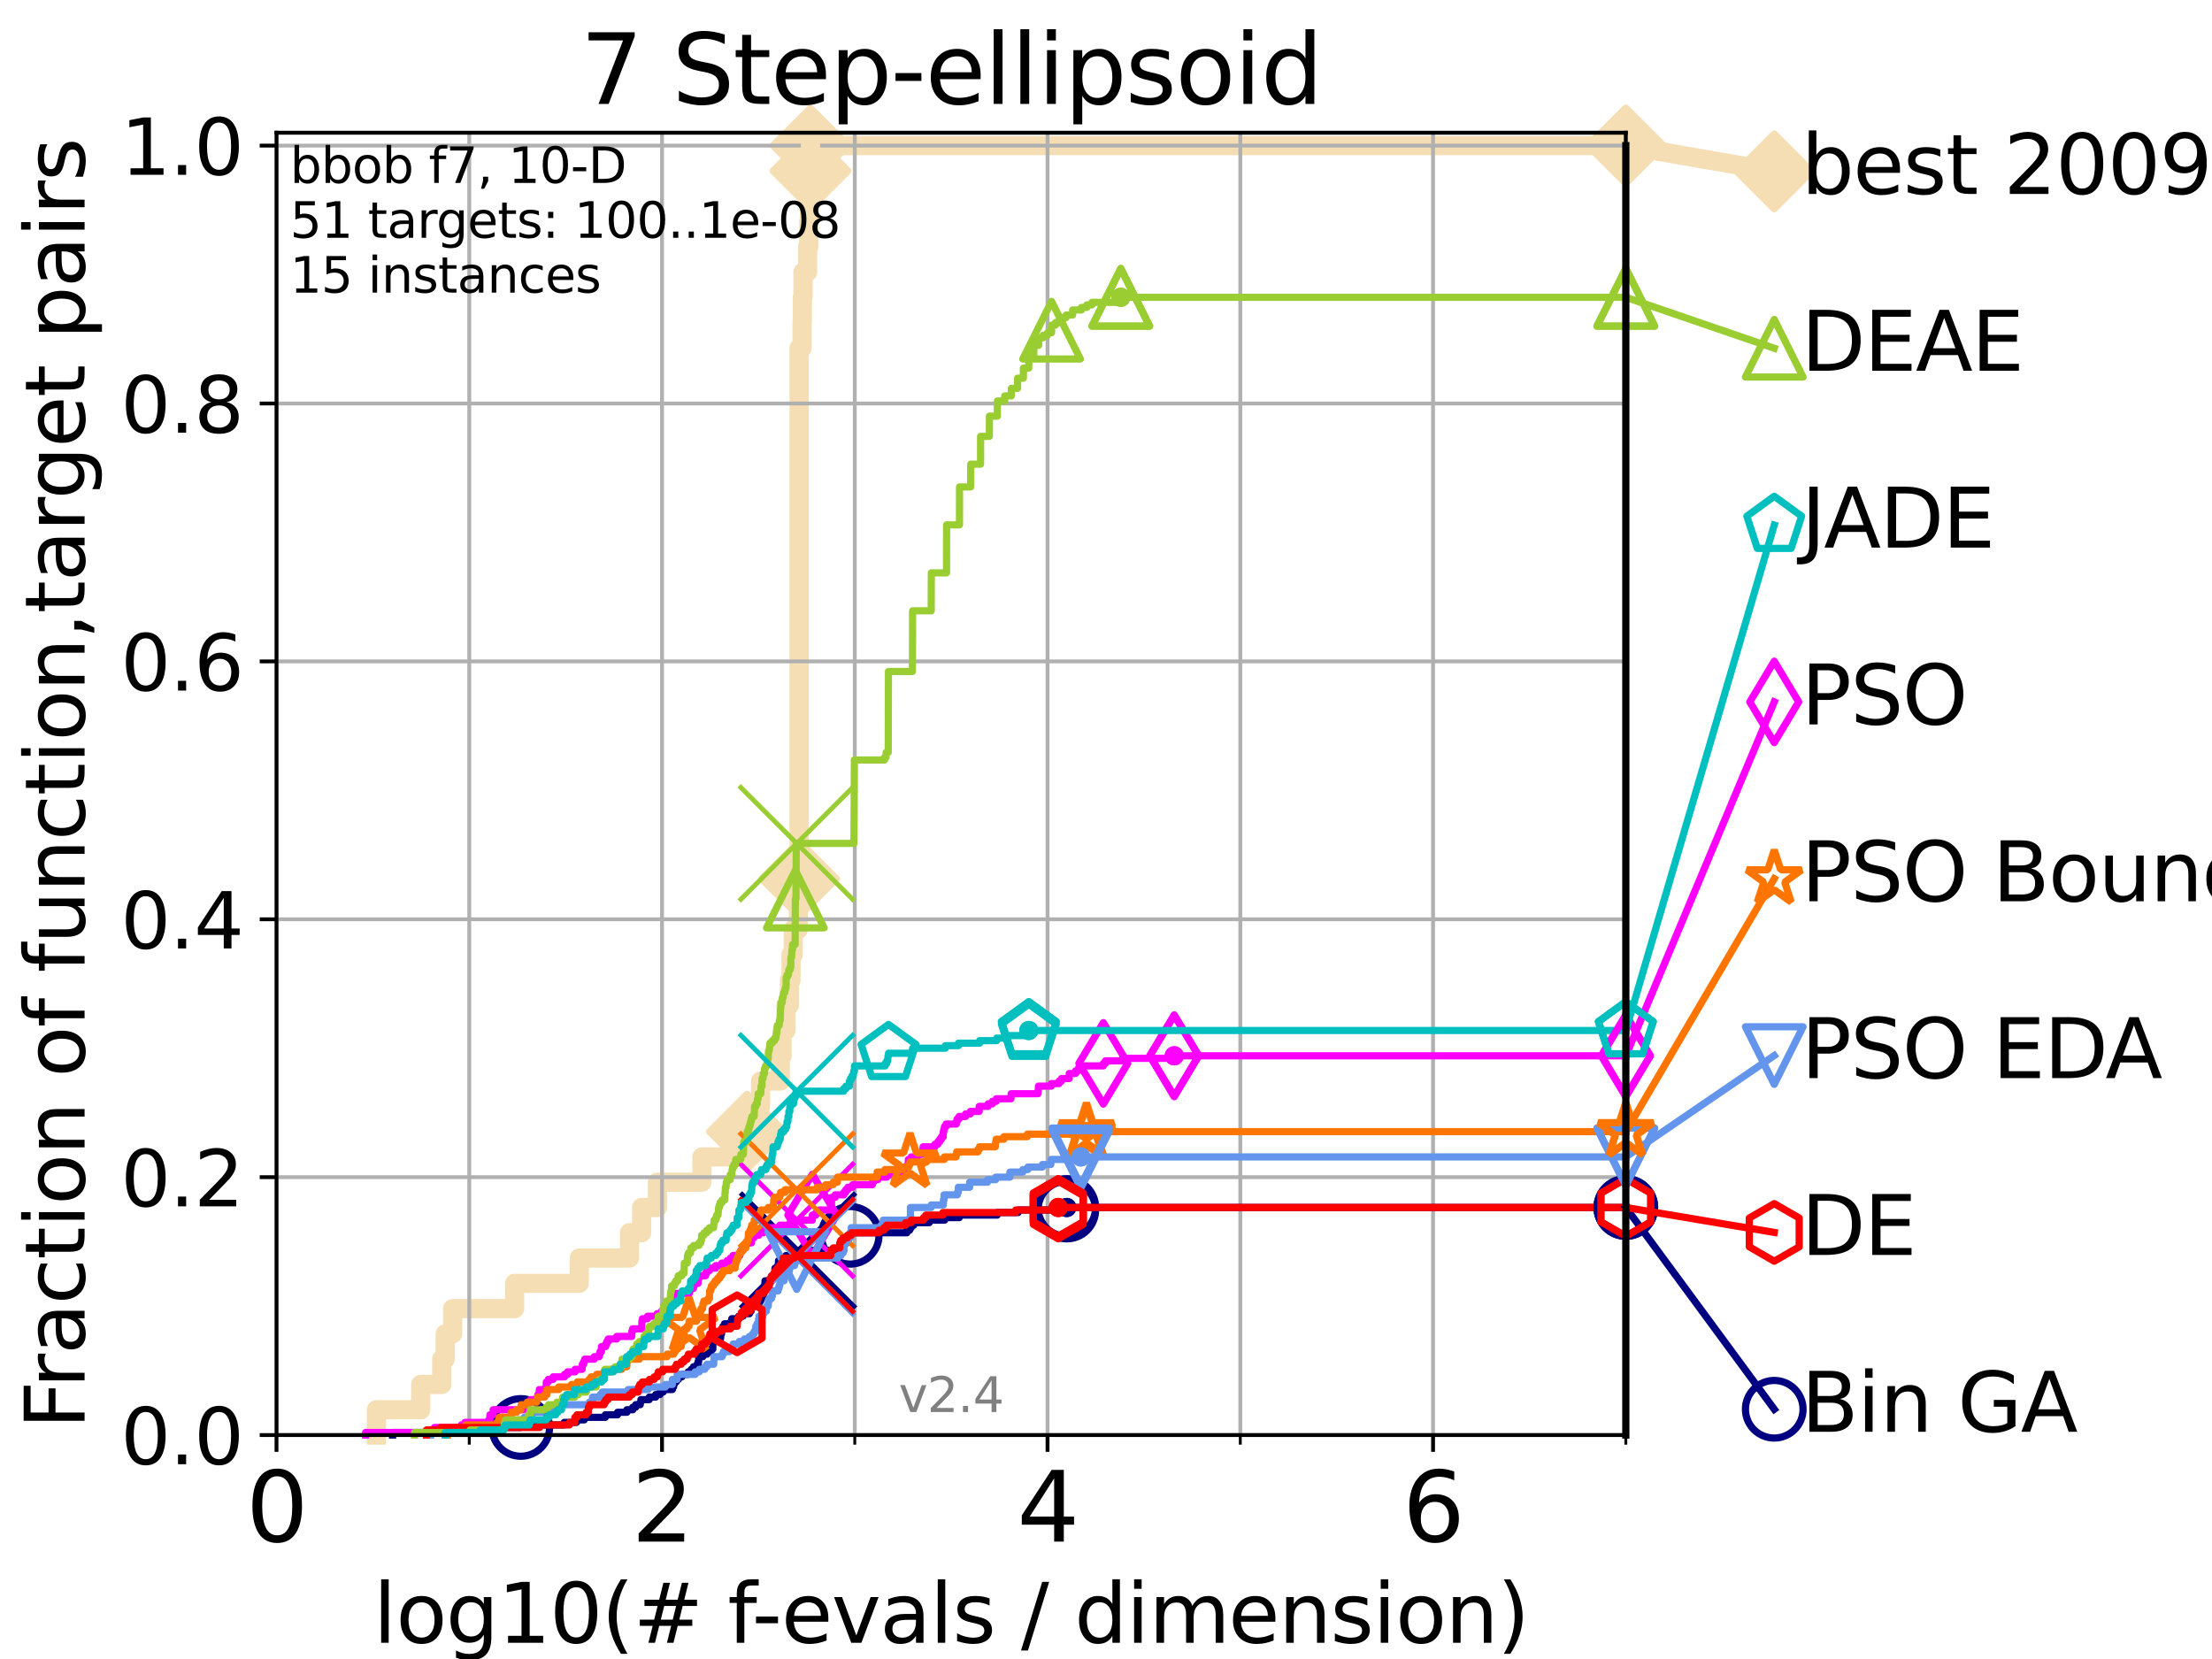 <?xml version="1.0" encoding="utf-8" standalone="no"?>
<!DOCTYPE svg PUBLIC "-//W3C//DTD SVG 1.1//EN"
  "http://www.w3.org/Graphics/SVG/1.1/DTD/svg11.dtd">
<svg height="345.6pt" version="1.1" viewBox="0 0 460.8 345.6" width="460.8pt" xmlns="http://www.w3.org/2000/svg" xmlns:xlink="http://www.w3.org/1999/xlink">
 <defs>
  <style type="text/css">*{stroke-linecap:butt;stroke-linejoin:round;}</style>
 </defs>
 <g id="figure_1">
  <g id="patch_1">
   <path d="M 0 345.6 
L 460.8 345.6 
L 460.8 0 
L 0 0 
z
" style="fill:#ffffff;"/>
  </g>
  <g id="axes_1">
   <g id="patch_2">
    <path d="M 57.6 298.944 
L 338.688 298.944 
L 338.688 27.648 
L 57.6 27.648 
z
" style="fill:#ffffff;"/>
   </g>
   <g id="line2d_1">
    <path d="M 78.421 298.944 
L 78.421 293.677 
L 87.644 293.677 
L 87.644 288.41 
L 92.027 288.41 
L 92.027 283.143 
L 92.738 283.143 
L 92.738 277.877 
L 94.295 277.877 
L 94.295 272.61 
L 107.213 272.61 
L 107.213 267.343 
L 120.666 267.343 
L 120.666 262.076 
L 131.134 262.076 
L 131.134 256.809 
L 133.667 256.809 
L 133.667 251.542 
L 136.943 251.542 
L 136.943 246.275 
L 146.227 246.275 
L 146.227 241.009 
L 155.603 241.009 
L 155.603 235.742 
L 158.026 235.742 
L 158.026 230.475 
L 158.444 230.475 
L 158.444 225.208 
L 162.547 225.208 
L 162.547 219.941 
L 162.917 219.941 
L 162.917 214.674 
L 163.725 214.674 
L 163.725 209.407 
L 164.448 209.407 
L 164.448 204.141 
L 164.784 204.141 
L 164.784 198.874 
L 165.259 198.874 
L 165.259 193.607 
L 166.32 193.607 
L 166.32 188.34 
L 166.406 188.34 
L 166.406 183.073 
L 166.463 183.073 
L 166.463 72.469 
L 167.086 72.469 
L 167.086 67.202 
L 167.135 67.202 
L 167.135 61.935 
L 167.285 61.935 
L 167.285 56.668 
L 168.239 56.668 
L 168.239 51.402 
L 168.473 51.402 
L 168.473 46.135 
L 168.603 46.135 
L 168.603 40.868 
L 168.686 40.868 
L 168.686 35.601 
L 168.844 35.601 
L 168.844 30.334 
L 338.688 30.334 
" style="fill:none;stroke:#f5deb3;stroke-linecap:square;stroke-width:4;"/>
   </g>
   <g id="line2d_2">
    <defs>
     <path d="M 0 7.778 
L 7.778 0 
L 0 -7.778 
L -7.778 0 
z
" id="ma728a4d5c0" style="stroke:#f5deb3;stroke-linejoin:miter;stroke-width:1.5;"/>
    </defs>
    <g>
     <use style="fill:#f5deb3;stroke:#f5deb3;stroke-linejoin:miter;stroke-width:1.5;" x="155.603" xlink:href="#ma728a4d5c0" y="235.742"/>
     <use style="fill:#f5deb3;stroke:#f5deb3;stroke-linejoin:miter;stroke-width:1.5;" x="166.463" xlink:href="#ma728a4d5c0" y="183.073"/>
     <use style="fill:#f5deb3;stroke:#f5deb3;stroke-linejoin:miter;stroke-width:1.5;" x="168.844" xlink:href="#ma728a4d5c0" y="35.601"/>
     <use style="fill:#f5deb3;stroke:#f5deb3;stroke-linejoin:miter;stroke-width:1.5;" x="168.844" xlink:href="#ma728a4d5c0" y="30.334"/>
     <use style="fill:#f5deb3;stroke:#f5deb3;stroke-linejoin:miter;stroke-width:1.5;" x="338.688" xlink:href="#ma728a4d5c0" y="30.334"/>
    </g>
   </g>
   <g id="line2d_3">
    <path style="fill:none;stroke:#f5deb3;stroke-linecap:square;stroke-width:4;"/>
    <g/>
   </g>
   <g id="line2d_4">
    <path d="M 338.688 30.334 
L 369.608 35.706 
" style="fill:none;stroke:#f5deb3;stroke-linecap:square;stroke-width:4;"/>
    <g>
     <use style="fill:#f5deb3;stroke:#f5deb3;stroke-linejoin:miter;stroke-width:1.5;" x="338.688" xlink:href="#ma728a4d5c0" y="30.334"/>
     <use style="fill:#f5deb3;stroke:#f5deb3;stroke-linejoin:miter;stroke-width:1.5;" x="369.608" xlink:href="#ma728a4d5c0" y="35.706"/>
    </g>
   </g>
   <g id="matplotlib.axis_1">
    <g id="xtick_1">
     <g id="line2d_5">
      <path clip-path="url(#p815019553e)" d="M 57.6 298.944 
L 57.6 27.648 
" style="fill:none;stroke:#b0b0b0;stroke-linecap:square;stroke-width:0.8;"/>
     </g>
     <g id="line2d_6">
      <defs>
       <path d="M 0 0 
L 0 3.5 
" id="m5a491d0f02" style="stroke:#000000;stroke-width:0.8;"/>
      </defs>
      <g>
       <use style="stroke:#000000;stroke-width:0.8;" x="57.6" xlink:href="#m5a491d0f02" y="298.944"/>
      </g>
     </g>
     <g id="text_1">
      <!-- 0 -->
      <g transform="translate(51.237 321.141)scale(0.2 -0.2)">
       <defs>
        <path d="M 2034 4250 
Q 1547 4250 1301 3770 
Q 1056 3291 1056 2328 
Q 1056 1369 1301 889 
Q 1547 409 2034 409 
Q 2525 409 2770 889 
Q 3016 1369 3016 2328 
Q 3016 3291 2770 3770 
Q 2525 4250 2034 4250 
z
M 2034 4750 
Q 2819 4750 3233 4129 
Q 3647 3509 3647 2328 
Q 3647 1150 3233 529 
Q 2819 -91 2034 -91 
Q 1250 -91 836 529 
Q 422 1150 422 2328 
Q 422 3509 836 4129 
Q 1250 4750 2034 4750 
z
" id="DejaVuSans-30" transform="scale(0.016)"/>
       </defs>
       <use xlink:href="#DejaVuSans-30"/>
      </g>
     </g>
    </g>
    <g id="xtick_2">
     <g id="line2d_7">
      <path clip-path="url(#p815019553e)" d="M 137.911 298.944 
L 137.911 27.648 
" style="fill:none;stroke:#b0b0b0;stroke-linecap:square;stroke-width:0.8;"/>
     </g>
     <g id="line2d_8">
      <g>
       <use style="stroke:#000000;stroke-width:0.8;" x="137.911" xlink:href="#m5a491d0f02" y="298.944"/>
      </g>
     </g>
     <g id="text_2">
      <!-- 2 -->
      <g transform="translate(131.548 321.141)scale(0.2 -0.2)">
       <defs>
        <path d="M 1228 531 
L 3431 531 
L 3431 0 
L 469 0 
L 469 531 
Q 828 903 1448 1529 
Q 2069 2156 2228 2338 
Q 2531 2678 2651 2914 
Q 2772 3150 2772 3378 
Q 2772 3750 2511 3984 
Q 2250 4219 1831 4219 
Q 1534 4219 1204 4116 
Q 875 4013 500 3803 
L 500 4441 
Q 881 4594 1212 4672 
Q 1544 4750 1819 4750 
Q 2544 4750 2975 4387 
Q 3406 4025 3406 3419 
Q 3406 3131 3298 2873 
Q 3191 2616 2906 2266 
Q 2828 2175 2409 1742 
Q 1991 1309 1228 531 
z
" id="DejaVuSans-32" transform="scale(0.016)"/>
       </defs>
       <use xlink:href="#DejaVuSans-32"/>
      </g>
     </g>
    </g>
    <g id="xtick_3">
     <g id="line2d_9">
      <path clip-path="url(#p815019553e)" d="M 218.222 298.944 
L 218.222 27.648 
" style="fill:none;stroke:#b0b0b0;stroke-linecap:square;stroke-width:0.8;"/>
     </g>
     <g id="line2d_10">
      <g>
       <use style="stroke:#000000;stroke-width:0.8;" x="218.222" xlink:href="#m5a491d0f02" y="298.944"/>
      </g>
     </g>
     <g id="text_3">
      <!-- 4 -->
      <g transform="translate(211.859 321.141)scale(0.2 -0.2)">
       <defs>
        <path d="M 2419 4116 
L 825 1625 
L 2419 1625 
L 2419 4116 
z
M 2253 4666 
L 3047 4666 
L 3047 1625 
L 3713 1625 
L 3713 1100 
L 3047 1100 
L 3047 0 
L 2419 0 
L 2419 1100 
L 313 1100 
L 313 1709 
L 2253 4666 
z
" id="DejaVuSans-34" transform="scale(0.016)"/>
       </defs>
       <use xlink:href="#DejaVuSans-34"/>
      </g>
     </g>
    </g>
    <g id="xtick_4">
     <g id="line2d_11">
      <path clip-path="url(#p815019553e)" d="M 298.533 298.944 
L 298.533 27.648 
" style="fill:none;stroke:#b0b0b0;stroke-linecap:square;stroke-width:0.8;"/>
     </g>
     <g id="line2d_12">
      <g>
       <use style="stroke:#000000;stroke-width:0.8;" x="298.533" xlink:href="#m5a491d0f02" y="298.944"/>
      </g>
     </g>
     <g id="text_4">
      <!-- 6 -->
      <g transform="translate(292.17 321.141)scale(0.2 -0.2)">
       <defs>
        <path d="M 2113 2584 
Q 1688 2584 1439 2293 
Q 1191 2003 1191 1497 
Q 1191 994 1439 701 
Q 1688 409 2113 409 
Q 2538 409 2786 701 
Q 3034 994 3034 1497 
Q 3034 2003 2786 2293 
Q 2538 2584 2113 2584 
z
M 3366 4563 
L 3366 3988 
Q 3128 4100 2886 4159 
Q 2644 4219 2406 4219 
Q 1781 4219 1451 3797 
Q 1122 3375 1075 2522 
Q 1259 2794 1537 2939 
Q 1816 3084 2150 3084 
Q 2853 3084 3261 2657 
Q 3669 2231 3669 1497 
Q 3669 778 3244 343 
Q 2819 -91 2113 -91 
Q 1303 -91 875 529 
Q 447 1150 447 2328 
Q 447 3434 972 4092 
Q 1497 4750 2381 4750 
Q 2619 4750 2861 4703 
Q 3103 4656 3366 4563 
z
" id="DejaVuSans-36" transform="scale(0.016)"/>
       </defs>
       <use xlink:href="#DejaVuSans-36"/>
      </g>
     </g>
    </g>
    <g id="xtick_5">
     <g id="line2d_13">
      <path clip-path="url(#p815019553e)" d="M 97.755 298.944 
L 97.755 27.648 
" style="fill:none;stroke:#b0b0b0;stroke-linecap:square;stroke-width:0.8;"/>
     </g>
     <g id="line2d_14">
      <defs>
       <path d="M 0 0 
L 0 2 
" id="m5f24e19da7" style="stroke:#000000;stroke-width:0.6;"/>
      </defs>
      <g>
       <use style="stroke:#000000;stroke-width:0.6;" x="97.755" xlink:href="#m5f24e19da7" y="298.944"/>
      </g>
     </g>
    </g>
    <g id="xtick_6">
     <g id="line2d_15">
      <path clip-path="url(#p815019553e)" d="M 178.066 298.944 
L 178.066 27.648 
" style="fill:none;stroke:#b0b0b0;stroke-linecap:square;stroke-width:0.8;"/>
     </g>
     <g id="line2d_16">
      <g>
       <use style="stroke:#000000;stroke-width:0.6;" x="178.066" xlink:href="#m5f24e19da7" y="298.944"/>
      </g>
     </g>
    </g>
    <g id="xtick_7">
     <g id="line2d_17">
      <path clip-path="url(#p815019553e)" d="M 258.377 298.944 
L 258.377 27.648 
" style="fill:none;stroke:#b0b0b0;stroke-linecap:square;stroke-width:0.8;"/>
     </g>
     <g id="line2d_18">
      <g>
       <use style="stroke:#000000;stroke-width:0.6;" x="258.377" xlink:href="#m5f24e19da7" y="298.944"/>
      </g>
     </g>
    </g>
    <g id="xtick_8">
     <g id="line2d_19">
      <path clip-path="url(#p815019553e)" d="M 338.688 298.944 
L 338.688 27.648 
" style="fill:none;stroke:#b0b0b0;stroke-linecap:square;stroke-width:0.8;"/>
     </g>
     <g id="line2d_20">
      <g>
       <use style="stroke:#000000;stroke-width:0.6;" x="338.688" xlink:href="#m5f24e19da7" y="298.944"/>
      </g>
     </g>
    </g>
    <g id="text_5">
     <!-- log10(# f-evals / dimension) -->
     <g transform="translate(77.764 342.218)scale(0.17 -0.17)">
      <defs>
       <path d="M 603 4863 
L 1178 4863 
L 1178 0 
L 603 0 
L 603 4863 
z
" id="DejaVuSans-6c" transform="scale(0.016)"/>
       <path d="M 1959 3097 
Q 1497 3097 1228 2736 
Q 959 2375 959 1747 
Q 959 1119 1226 758 
Q 1494 397 1959 397 
Q 2419 397 2687 759 
Q 2956 1122 2956 1747 
Q 2956 2369 2687 2733 
Q 2419 3097 1959 3097 
z
M 1959 3584 
Q 2709 3584 3137 3096 
Q 3566 2609 3566 1747 
Q 3566 888 3137 398 
Q 2709 -91 1959 -91 
Q 1206 -91 779 398 
Q 353 888 353 1747 
Q 353 2609 779 3096 
Q 1206 3584 1959 3584 
z
" id="DejaVuSans-6f" transform="scale(0.016)"/>
       <path d="M 2906 1791 
Q 2906 2416 2648 2759 
Q 2391 3103 1925 3103 
Q 1463 3103 1205 2759 
Q 947 2416 947 1791 
Q 947 1169 1205 825 
Q 1463 481 1925 481 
Q 2391 481 2648 825 
Q 2906 1169 2906 1791 
z
M 3481 434 
Q 3481 -459 3084 -895 
Q 2688 -1331 1869 -1331 
Q 1566 -1331 1297 -1286 
Q 1028 -1241 775 -1147 
L 775 -588 
Q 1028 -725 1275 -790 
Q 1522 -856 1778 -856 
Q 2344 -856 2625 -561 
Q 2906 -266 2906 331 
L 2906 616 
Q 2728 306 2450 153 
Q 2172 0 1784 0 
Q 1141 0 747 490 
Q 353 981 353 1791 
Q 353 2603 747 3093 
Q 1141 3584 1784 3584 
Q 2172 3584 2450 3431 
Q 2728 3278 2906 2969 
L 2906 3500 
L 3481 3500 
L 3481 434 
z
" id="DejaVuSans-67" transform="scale(0.016)"/>
       <path d="M 794 531 
L 1825 531 
L 1825 4091 
L 703 3866 
L 703 4441 
L 1819 4666 
L 2450 4666 
L 2450 531 
L 3481 531 
L 3481 0 
L 794 0 
L 794 531 
z
" id="DejaVuSans-31" transform="scale(0.016)"/>
       <path d="M 1984 4856 
Q 1566 4138 1362 3434 
Q 1159 2731 1159 2009 
Q 1159 1288 1364 580 
Q 1569 -128 1984 -844 
L 1484 -844 
Q 1016 -109 783 600 
Q 550 1309 550 2009 
Q 550 2706 781 3412 
Q 1013 4119 1484 4856 
L 1984 4856 
z
" id="DejaVuSans-28" transform="scale(0.016)"/>
       <path d="M 3272 2816 
L 2363 2816 
L 2100 1772 
L 3016 1772 
L 3272 2816 
z
M 2803 4594 
L 2478 3297 
L 3391 3297 
L 3719 4594 
L 4219 4594 
L 3897 3297 
L 4872 3297 
L 4872 2816 
L 3775 2816 
L 3519 1772 
L 4513 1772 
L 4513 1294 
L 3397 1294 
L 3072 0 
L 2572 0 
L 2894 1294 
L 1978 1294 
L 1656 0 
L 1153 0 
L 1478 1294 
L 494 1294 
L 494 1772 
L 1594 1772 
L 1856 2816 
L 850 2816 
L 850 3297 
L 1978 3297 
L 2297 4594 
L 2803 4594 
z
" id="DejaVuSans-23" transform="scale(0.016)"/>
       <path id="DejaVuSans-20" transform="scale(0.016)"/>
       <path d="M 2375 4863 
L 2375 4384 
L 1825 4384 
Q 1516 4384 1395 4259 
Q 1275 4134 1275 3809 
L 1275 3500 
L 2222 3500 
L 2222 3053 
L 1275 3053 
L 1275 0 
L 697 0 
L 697 3053 
L 147 3053 
L 147 3500 
L 697 3500 
L 697 3744 
Q 697 4328 969 4595 
Q 1241 4863 1831 4863 
L 2375 4863 
z
" id="DejaVuSans-66" transform="scale(0.016)"/>
       <path d="M 313 2009 
L 1997 2009 
L 1997 1497 
L 313 1497 
L 313 2009 
z
" id="DejaVuSans-2d" transform="scale(0.016)"/>
       <path d="M 3597 1894 
L 3597 1613 
L 953 1613 
Q 991 1019 1311 708 
Q 1631 397 2203 397 
Q 2534 397 2845 478 
Q 3156 559 3463 722 
L 3463 178 
Q 3153 47 2828 -22 
Q 2503 -91 2169 -91 
Q 1331 -91 842 396 
Q 353 884 353 1716 
Q 353 2575 817 3079 
Q 1281 3584 2069 3584 
Q 2775 3584 3186 3129 
Q 3597 2675 3597 1894 
z
M 3022 2063 
Q 3016 2534 2758 2815 
Q 2500 3097 2075 3097 
Q 1594 3097 1305 2825 
Q 1016 2553 972 2059 
L 3022 2063 
z
" id="DejaVuSans-65" transform="scale(0.016)"/>
       <path d="M 191 3500 
L 800 3500 
L 1894 563 
L 2988 3500 
L 3597 3500 
L 2284 0 
L 1503 0 
L 191 3500 
z
" id="DejaVuSans-76" transform="scale(0.016)"/>
       <path d="M 2194 1759 
Q 1497 1759 1228 1600 
Q 959 1441 959 1056 
Q 959 750 1161 570 
Q 1363 391 1709 391 
Q 2188 391 2477 730 
Q 2766 1069 2766 1631 
L 2766 1759 
L 2194 1759 
z
M 3341 1997 
L 3341 0 
L 2766 0 
L 2766 531 
Q 2569 213 2275 61 
Q 1981 -91 1556 -91 
Q 1019 -91 701 211 
Q 384 513 384 1019 
Q 384 1609 779 1909 
Q 1175 2209 1959 2209 
L 2766 2209 
L 2766 2266 
Q 2766 2663 2505 2880 
Q 2244 3097 1772 3097 
Q 1472 3097 1187 3025 
Q 903 2953 641 2809 
L 641 3341 
Q 956 3463 1253 3523 
Q 1550 3584 1831 3584 
Q 2591 3584 2966 3190 
Q 3341 2797 3341 1997 
z
" id="DejaVuSans-61" transform="scale(0.016)"/>
       <path d="M 2834 3397 
L 2834 2853 
Q 2591 2978 2328 3040 
Q 2066 3103 1784 3103 
Q 1356 3103 1142 2972 
Q 928 2841 928 2578 
Q 928 2378 1081 2264 
Q 1234 2150 1697 2047 
L 1894 2003 
Q 2506 1872 2764 1633 
Q 3022 1394 3022 966 
Q 3022 478 2636 193 
Q 2250 -91 1575 -91 
Q 1294 -91 989 -36 
Q 684 19 347 128 
L 347 722 
Q 666 556 975 473 
Q 1284 391 1588 391 
Q 1994 391 2212 530 
Q 2431 669 2431 922 
Q 2431 1156 2273 1281 
Q 2116 1406 1581 1522 
L 1381 1569 
Q 847 1681 609 1914 
Q 372 2147 372 2553 
Q 372 3047 722 3315 
Q 1072 3584 1716 3584 
Q 2034 3584 2315 3537 
Q 2597 3491 2834 3397 
z
" id="DejaVuSans-73" transform="scale(0.016)"/>
       <path d="M 1625 4666 
L 2156 4666 
L 531 -594 
L 0 -594 
L 1625 4666 
z
" id="DejaVuSans-2f" transform="scale(0.016)"/>
       <path d="M 2906 2969 
L 2906 4863 
L 3481 4863 
L 3481 0 
L 2906 0 
L 2906 525 
Q 2725 213 2448 61 
Q 2172 -91 1784 -91 
Q 1150 -91 751 415 
Q 353 922 353 1747 
Q 353 2572 751 3078 
Q 1150 3584 1784 3584 
Q 2172 3584 2448 3432 
Q 2725 3281 2906 2969 
z
M 947 1747 
Q 947 1113 1208 752 
Q 1469 391 1925 391 
Q 2381 391 2643 752 
Q 2906 1113 2906 1747 
Q 2906 2381 2643 2742 
Q 2381 3103 1925 3103 
Q 1469 3103 1208 2742 
Q 947 2381 947 1747 
z
" id="DejaVuSans-64" transform="scale(0.016)"/>
       <path d="M 603 3500 
L 1178 3500 
L 1178 0 
L 603 0 
L 603 3500 
z
M 603 4863 
L 1178 4863 
L 1178 4134 
L 603 4134 
L 603 4863 
z
" id="DejaVuSans-69" transform="scale(0.016)"/>
       <path d="M 3328 2828 
Q 3544 3216 3844 3400 
Q 4144 3584 4550 3584 
Q 5097 3584 5394 3201 
Q 5691 2819 5691 2113 
L 5691 0 
L 5113 0 
L 5113 2094 
Q 5113 2597 4934 2840 
Q 4756 3084 4391 3084 
Q 3944 3084 3684 2787 
Q 3425 2491 3425 1978 
L 3425 0 
L 2847 0 
L 2847 2094 
Q 2847 2600 2669 2842 
Q 2491 3084 2119 3084 
Q 1678 3084 1418 2786 
Q 1159 2488 1159 1978 
L 1159 0 
L 581 0 
L 581 3500 
L 1159 3500 
L 1159 2956 
Q 1356 3278 1631 3431 
Q 1906 3584 2284 3584 
Q 2666 3584 2933 3390 
Q 3200 3197 3328 2828 
z
" id="DejaVuSans-6d" transform="scale(0.016)"/>
       <path d="M 3513 2113 
L 3513 0 
L 2938 0 
L 2938 2094 
Q 2938 2591 2744 2837 
Q 2550 3084 2163 3084 
Q 1697 3084 1428 2787 
Q 1159 2491 1159 1978 
L 1159 0 
L 581 0 
L 581 3500 
L 1159 3500 
L 1159 2956 
Q 1366 3272 1645 3428 
Q 1925 3584 2291 3584 
Q 2894 3584 3203 3211 
Q 3513 2838 3513 2113 
z
" id="DejaVuSans-6e" transform="scale(0.016)"/>
       <path d="M 513 4856 
L 1013 4856 
Q 1481 4119 1714 3412 
Q 1947 2706 1947 2009 
Q 1947 1309 1714 600 
Q 1481 -109 1013 -844 
L 513 -844 
Q 928 -128 1133 580 
Q 1338 1288 1338 2009 
Q 1338 2731 1133 3434 
Q 928 4138 513 4856 
z
" id="DejaVuSans-29" transform="scale(0.016)"/>
      </defs>
      <use xlink:href="#DejaVuSans-6c"/>
      <use x="27.783" xlink:href="#DejaVuSans-6f"/>
      <use x="88.965" xlink:href="#DejaVuSans-67"/>
      <use x="152.441" xlink:href="#DejaVuSans-31"/>
      <use x="216.064" xlink:href="#DejaVuSans-30"/>
      <use x="279.688" xlink:href="#DejaVuSans-28"/>
      <use x="318.701" xlink:href="#DejaVuSans-23"/>
      <use x="402.49" xlink:href="#DejaVuSans-20"/>
      <use x="434.277" xlink:href="#DejaVuSans-66"/>
      <use x="463.982" xlink:href="#DejaVuSans-2d"/>
      <use x="500.066" xlink:href="#DejaVuSans-65"/>
      <use x="561.59" xlink:href="#DejaVuSans-76"/>
      <use x="620.77" xlink:href="#DejaVuSans-61"/>
      <use x="682.049" xlink:href="#DejaVuSans-6c"/>
      <use x="709.832" xlink:href="#DejaVuSans-73"/>
      <use x="761.932" xlink:href="#DejaVuSans-20"/>
      <use x="793.719" xlink:href="#DejaVuSans-2f"/>
      <use x="827.41" xlink:href="#DejaVuSans-20"/>
      <use x="859.197" xlink:href="#DejaVuSans-64"/>
      <use x="922.674" xlink:href="#DejaVuSans-69"/>
      <use x="950.457" xlink:href="#DejaVuSans-6d"/>
      <use x="1047.869" xlink:href="#DejaVuSans-65"/>
      <use x="1109.393" xlink:href="#DejaVuSans-6e"/>
      <use x="1172.771" xlink:href="#DejaVuSans-73"/>
      <use x="1224.871" xlink:href="#DejaVuSans-69"/>
      <use x="1252.654" xlink:href="#DejaVuSans-6f"/>
      <use x="1313.836" xlink:href="#DejaVuSans-6e"/>
      <use x="1377.215" xlink:href="#DejaVuSans-29"/>
     </g>
    </g>
   </g>
   <g id="matplotlib.axis_2">
    <g id="ytick_1">
     <g id="line2d_21">
      <path clip-path="url(#p815019553e)" d="M 57.6 298.944 
L 338.688 298.944 
" style="fill:none;stroke:#b0b0b0;stroke-linecap:square;stroke-width:0.8;"/>
     </g>
     <g id="line2d_22">
      <defs>
       <path d="M 0 0 
L -3.5 0 
" id="m5c51a230f6" style="stroke:#000000;stroke-width:0.8;"/>
      </defs>
      <g>
       <use style="stroke:#000000;stroke-width:0.8;" x="57.6" xlink:href="#m5c51a230f6" y="298.944"/>
      </g>
     </g>
     <g id="text_6">
      <!-- 0.0 -->
      <g transform="translate(25.155 305.023)scale(0.16 -0.16)">
       <defs>
        <path d="M 684 794 
L 1344 794 
L 1344 0 
L 684 0 
L 684 794 
z
" id="DejaVuSans-2e" transform="scale(0.016)"/>
       </defs>
       <use xlink:href="#DejaVuSans-30"/>
       <use x="63.623" xlink:href="#DejaVuSans-2e"/>
       <use x="95.41" xlink:href="#DejaVuSans-30"/>
      </g>
     </g>
    </g>
    <g id="ytick_2">
     <g id="line2d_23">
      <path clip-path="url(#p815019553e)" d="M 57.6 245.222 
L 338.688 245.222 
" style="fill:none;stroke:#b0b0b0;stroke-linecap:square;stroke-width:0.8;"/>
     </g>
     <g id="line2d_24">
      <g>
       <use style="stroke:#000000;stroke-width:0.8;" x="57.6" xlink:href="#m5c51a230f6" y="245.222"/>
      </g>
     </g>
     <g id="text_7">
      <!-- 0.2 -->
      <g transform="translate(25.155 251.301)scale(0.16 -0.16)">
       <use xlink:href="#DejaVuSans-30"/>
       <use x="63.623" xlink:href="#DejaVuSans-2e"/>
       <use x="95.41" xlink:href="#DejaVuSans-32"/>
      </g>
     </g>
    </g>
    <g id="ytick_3">
     <g id="line2d_25">
      <path clip-path="url(#p815019553e)" d="M 57.6 191.5 
L 338.688 191.5 
" style="fill:none;stroke:#b0b0b0;stroke-linecap:square;stroke-width:0.8;"/>
     </g>
     <g id="line2d_26">
      <g>
       <use style="stroke:#000000;stroke-width:0.8;" x="57.6" xlink:href="#m5c51a230f6" y="191.5"/>
      </g>
     </g>
     <g id="text_8">
      <!-- 0.4 -->
      <g transform="translate(25.155 197.579)scale(0.16 -0.16)">
       <use xlink:href="#DejaVuSans-30"/>
       <use x="63.623" xlink:href="#DejaVuSans-2e"/>
       <use x="95.41" xlink:href="#DejaVuSans-34"/>
      </g>
     </g>
    </g>
    <g id="ytick_4">
     <g id="line2d_27">
      <path clip-path="url(#p815019553e)" d="M 57.6 137.778 
L 338.688 137.778 
" style="fill:none;stroke:#b0b0b0;stroke-linecap:square;stroke-width:0.8;"/>
     </g>
     <g id="line2d_28">
      <g>
       <use style="stroke:#000000;stroke-width:0.8;" x="57.6" xlink:href="#m5c51a230f6" y="137.778"/>
      </g>
     </g>
     <g id="text_9">
      <!-- 0.6 -->
      <g transform="translate(25.155 143.857)scale(0.16 -0.16)">
       <use xlink:href="#DejaVuSans-30"/>
       <use x="63.623" xlink:href="#DejaVuSans-2e"/>
       <use x="95.41" xlink:href="#DejaVuSans-36"/>
      </g>
     </g>
    </g>
    <g id="ytick_5">
     <g id="line2d_29">
      <path clip-path="url(#p815019553e)" d="M 57.6 84.056 
L 338.688 84.056 
" style="fill:none;stroke:#b0b0b0;stroke-linecap:square;stroke-width:0.8;"/>
     </g>
     <g id="line2d_30">
      <g>
       <use style="stroke:#000000;stroke-width:0.8;" x="57.6" xlink:href="#m5c51a230f6" y="84.056"/>
      </g>
     </g>
     <g id="text_10">
      <!-- 0.8 -->
      <g transform="translate(25.155 90.135)scale(0.16 -0.16)">
       <defs>
        <path d="M 2034 2216 
Q 1584 2216 1326 1975 
Q 1069 1734 1069 1313 
Q 1069 891 1326 650 
Q 1584 409 2034 409 
Q 2484 409 2743 651 
Q 3003 894 3003 1313 
Q 3003 1734 2745 1975 
Q 2488 2216 2034 2216 
z
M 1403 2484 
Q 997 2584 770 2862 
Q 544 3141 544 3541 
Q 544 4100 942 4425 
Q 1341 4750 2034 4750 
Q 2731 4750 3128 4425 
Q 3525 4100 3525 3541 
Q 3525 3141 3298 2862 
Q 3072 2584 2669 2484 
Q 3125 2378 3379 2068 
Q 3634 1759 3634 1313 
Q 3634 634 3220 271 
Q 2806 -91 2034 -91 
Q 1263 -91 848 271 
Q 434 634 434 1313 
Q 434 1759 690 2068 
Q 947 2378 1403 2484 
z
M 1172 3481 
Q 1172 3119 1398 2916 
Q 1625 2713 2034 2713 
Q 2441 2713 2670 2916 
Q 2900 3119 2900 3481 
Q 2900 3844 2670 4047 
Q 2441 4250 2034 4250 
Q 1625 4250 1398 4047 
Q 1172 3844 1172 3481 
z
" id="DejaVuSans-38" transform="scale(0.016)"/>
       </defs>
       <use xlink:href="#DejaVuSans-30"/>
       <use x="63.623" xlink:href="#DejaVuSans-2e"/>
       <use x="95.41" xlink:href="#DejaVuSans-38"/>
      </g>
     </g>
    </g>
    <g id="ytick_6">
     <g id="line2d_31">
      <path clip-path="url(#p815019553e)" d="M 57.6 30.334 
L 338.688 30.334 
" style="fill:none;stroke:#b0b0b0;stroke-linecap:square;stroke-width:0.8;"/>
     </g>
     <g id="line2d_32">
      <g>
       <use style="stroke:#000000;stroke-width:0.8;" x="57.6" xlink:href="#m5c51a230f6" y="30.334"/>
      </g>
     </g>
     <g id="text_11">
      <!-- 1.0 -->
      <g transform="translate(25.155 36.413)scale(0.16 -0.16)">
       <use xlink:href="#DejaVuSans-31"/>
       <use x="63.623" xlink:href="#DejaVuSans-2e"/>
       <use x="95.41" xlink:href="#DejaVuSans-30"/>
      </g>
     </g>
    </g>
    <g id="text_12">
     <!-- Fraction of function,target pairs -->
     <g transform="translate(17.62 297.681)rotate(-90)scale(0.17 -0.17)">
      <defs>
       <path d="M 628 4666 
L 3309 4666 
L 3309 4134 
L 1259 4134 
L 1259 2759 
L 3109 2759 
L 3109 2228 
L 1259 2228 
L 1259 0 
L 628 0 
L 628 4666 
z
" id="DejaVuSans-46" transform="scale(0.016)"/>
       <path d="M 2631 2963 
Q 2534 3019 2420 3045 
Q 2306 3072 2169 3072 
Q 1681 3072 1420 2755 
Q 1159 2438 1159 1844 
L 1159 0 
L 581 0 
L 581 3500 
L 1159 3500 
L 1159 2956 
Q 1341 3275 1631 3429 
Q 1922 3584 2338 3584 
Q 2397 3584 2469 3576 
Q 2541 3569 2628 3553 
L 2631 2963 
z
" id="DejaVuSans-72" transform="scale(0.016)"/>
       <path d="M 3122 3366 
L 3122 2828 
Q 2878 2963 2633 3030 
Q 2388 3097 2138 3097 
Q 1578 3097 1268 2742 
Q 959 2388 959 1747 
Q 959 1106 1268 751 
Q 1578 397 2138 397 
Q 2388 397 2633 464 
Q 2878 531 3122 666 
L 3122 134 
Q 2881 22 2623 -34 
Q 2366 -91 2075 -91 
Q 1284 -91 818 406 
Q 353 903 353 1747 
Q 353 2603 823 3093 
Q 1294 3584 2113 3584 
Q 2378 3584 2631 3529 
Q 2884 3475 3122 3366 
z
" id="DejaVuSans-63" transform="scale(0.016)"/>
       <path d="M 1172 4494 
L 1172 3500 
L 2356 3500 
L 2356 3053 
L 1172 3053 
L 1172 1153 
Q 1172 725 1289 603 
Q 1406 481 1766 481 
L 2356 481 
L 2356 0 
L 1766 0 
Q 1100 0 847 248 
Q 594 497 594 1153 
L 594 3053 
L 172 3053 
L 172 3500 
L 594 3500 
L 594 4494 
L 1172 4494 
z
" id="DejaVuSans-74" transform="scale(0.016)"/>
       <path d="M 544 1381 
L 544 3500 
L 1119 3500 
L 1119 1403 
Q 1119 906 1312 657 
Q 1506 409 1894 409 
Q 2359 409 2629 706 
Q 2900 1003 2900 1516 
L 2900 3500 
L 3475 3500 
L 3475 0 
L 2900 0 
L 2900 538 
Q 2691 219 2414 64 
Q 2138 -91 1772 -91 
Q 1169 -91 856 284 
Q 544 659 544 1381 
z
M 1991 3584 
L 1991 3584 
z
" id="DejaVuSans-75" transform="scale(0.016)"/>
       <path d="M 750 794 
L 1409 794 
L 1409 256 
L 897 -744 
L 494 -744 
L 750 256 
L 750 794 
z
" id="DejaVuSans-2c" transform="scale(0.016)"/>
       <path d="M 1159 525 
L 1159 -1331 
L 581 -1331 
L 581 3500 
L 1159 3500 
L 1159 2969 
Q 1341 3281 1617 3432 
Q 1894 3584 2278 3584 
Q 2916 3584 3314 3078 
Q 3713 2572 3713 1747 
Q 3713 922 3314 415 
Q 2916 -91 2278 -91 
Q 1894 -91 1617 61 
Q 1341 213 1159 525 
z
M 3116 1747 
Q 3116 2381 2855 2742 
Q 2594 3103 2138 3103 
Q 1681 3103 1420 2742 
Q 1159 2381 1159 1747 
Q 1159 1113 1420 752 
Q 1681 391 2138 391 
Q 2594 391 2855 752 
Q 3116 1113 3116 1747 
z
" id="DejaVuSans-70" transform="scale(0.016)"/>
      </defs>
      <use xlink:href="#DejaVuSans-46"/>
      <use x="50.27" xlink:href="#DejaVuSans-72"/>
      <use x="91.383" xlink:href="#DejaVuSans-61"/>
      <use x="152.662" xlink:href="#DejaVuSans-63"/>
      <use x="207.643" xlink:href="#DejaVuSans-74"/>
      <use x="246.852" xlink:href="#DejaVuSans-69"/>
      <use x="274.635" xlink:href="#DejaVuSans-6f"/>
      <use x="335.816" xlink:href="#DejaVuSans-6e"/>
      <use x="399.195" xlink:href="#DejaVuSans-20"/>
      <use x="430.982" xlink:href="#DejaVuSans-6f"/>
      <use x="492.164" xlink:href="#DejaVuSans-66"/>
      <use x="527.369" xlink:href="#DejaVuSans-20"/>
      <use x="559.156" xlink:href="#DejaVuSans-66"/>
      <use x="594.361" xlink:href="#DejaVuSans-75"/>
      <use x="657.74" xlink:href="#DejaVuSans-6e"/>
      <use x="721.119" xlink:href="#DejaVuSans-63"/>
      <use x="776.1" xlink:href="#DejaVuSans-74"/>
      <use x="815.309" xlink:href="#DejaVuSans-69"/>
      <use x="843.092" xlink:href="#DejaVuSans-6f"/>
      <use x="904.273" xlink:href="#DejaVuSans-6e"/>
      <use x="967.652" xlink:href="#DejaVuSans-2c"/>
      <use x="999.439" xlink:href="#DejaVuSans-74"/>
      <use x="1038.648" xlink:href="#DejaVuSans-61"/>
      <use x="1099.928" xlink:href="#DejaVuSans-72"/>
      <use x="1139.291" xlink:href="#DejaVuSans-67"/>
      <use x="1202.768" xlink:href="#DejaVuSans-65"/>
      <use x="1264.291" xlink:href="#DejaVuSans-74"/>
      <use x="1303.5" xlink:href="#DejaVuSans-20"/>
      <use x="1335.287" xlink:href="#DejaVuSans-70"/>
      <use x="1398.764" xlink:href="#DejaVuSans-61"/>
      <use x="1460.043" xlink:href="#DejaVuSans-69"/>
      <use x="1487.826" xlink:href="#DejaVuSans-72"/>
      <use x="1528.939" xlink:href="#DejaVuSans-73"/>
     </g>
    </g>
   </g>
   <g id="line2d_33">
    <defs>
     <path d="M 0 1.5 
C 0.398 1.5 0.779 1.342 1.061 1.061 
C 1.342 0.779 1.5 0.398 1.5 0 
C 1.5 -0.398 1.342 -0.779 1.061 -1.061 
C 0.779 -1.342 0.398 -1.5 0 -1.5 
C -0.398 -1.5 -0.779 -1.342 -1.061 -1.061 
C -1.342 -0.779 -1.5 -0.398 -1.5 0 
C -1.5 0.398 -1.342 0.779 -1.061 1.061 
C -0.779 1.342 -0.398 1.5 0 1.5 
z
" id="ma53f254080" style="stroke:#f5deb3;"/>
    </defs>
    <g>
     <use style="fill:#f5deb3;stroke:#f5deb3;" x="168.844" xlink:href="#ma53f254080" y="30.334"/>
     <use style="fill:#f5deb3;stroke:#f5deb3;" x="168.844" xlink:href="#ma53f254080" y="30.334"/>
    </g>
   </g>
   <g id="line2d_34">
    <defs>
     <path d="M 0 1.5 
C 0.398 1.5 0.779 1.342 1.061 1.061 
C 1.342 0.779 1.5 0.398 1.5 0 
C 1.5 -0.398 1.342 -0.779 1.061 -1.061 
C 0.779 -1.342 0.398 -1.5 0 -1.5 
C -0.398 -1.5 -0.779 -1.342 -1.061 -1.061 
C -1.342 -0.779 -1.5 -0.398 -1.5 0 
C -1.5 0.398 -1.342 0.779 -1.061 1.061 
C -0.779 1.342 -0.398 1.5 0 1.5 
z
" id="mb6a3940037" style="stroke:#000080;"/>
    </defs>
    <g>
     <use style="fill:#000080;stroke:#000080;" x="222.231" xlink:href="#mb6a3940037" y="251.542"/>
     <use style="fill:#000080;stroke:#000080;" x="222.231" xlink:href="#mb6a3940037" y="251.542"/>
    </g>
   </g>
   <g id="line2d_35">
    <path d="M 81.776 298.944 
L 81.776 298.417 
L 95.526 298.417 
L 95.526 297.891 
L 101.786 297.891 
L 101.786 297.364 
L 108.484 297.364 
L 108.484 296.837 
L 117.542 296.837 
L 117.542 296.311 
L 120.094 296.311 
L 120.094 295.784 
L 121.712 295.784 
L 121.712 295.257 
L 126.1 295.257 
L 126.1 294.731 
L 128.65 294.731 
L 128.65 294.204 
L 130.585 294.204 
L 130.585 293.677 
L 131.815 293.677 
L 131.815 293.15 
L 132.423 293.15 
L 132.423 292.624 
L 133.375 292.624 
L 133.375 292.097 
L 133.511 292.097 
L 133.511 291.57 
L 135.24 291.57 
L 135.24 291.044 
L 136.589 291.044 
L 136.589 290.517 
L 137.469 290.517 
L 137.469 289.99 
L 138.153 289.99 
L 138.153 289.464 
L 140.073 289.464 
L 140.073 288.937 
L 140.318 288.937 
L 140.318 288.41 
L 140.454 288.41 
L 140.454 287.884 
L 140.871 287.884 
L 140.871 287.357 
L 141.321 287.357 
L 141.321 286.83 
L 142.038 286.83 
L 142.038 286.304 
L 143.363 286.304 
L 143.363 285.777 
L 144.001 285.777 
L 144.001 285.25 
L 144.463 285.25 
L 144.463 284.723 
L 145.224 284.723 
L 145.224 284.197 
L 145.43 284.197 
L 145.43 283.67 
L 145.554 283.67 
L 145.554 282.617 
L 146.421 282.617 
L 146.421 282.09 
L 147.297 282.09 
L 147.297 281.563 
L 148.123 281.563 
L 148.123 281.037 
L 148.497 281.037 
L 148.497 279.457 
L 149.894 279.457 
L 149.894 278.93 
L 150.094 278.93 
L 150.198 277.877 
L 150.301 277.877 
L 150.412 276.823 
L 150.607 276.823 
L 150.607 276.296 
L 150.933 276.296 
L 150.933 275.77 
L 152.276 275.77 
L 152.276 275.243 
L 152.444 275.243 
L 152.444 274.716 
L 153.876 274.716 
L 153.876 274.19 
L 154.774 274.19 
L 154.774 273.663 
L 156.132 273.663 
L 156.132 273.136 
L 156.473 273.136 
L 156.557 272.083 
L 157.703 272.083 
L 157.703 271.556 
L 158.13 271.556 
L 158.13 271.03 
L 158.471 271.03 
L 158.471 270.503 
L 158.663 270.503 
L 158.663 269.976 
L 158.885 269.976 
L 158.885 269.45 
L 159.17 269.45 
L 159.17 268.923 
L 159.324 268.923 
L 159.37 266.816 
L 160.694 266.816 
L 160.755 265.763 
L 161.375 265.763 
L 161.447 264.183 
L 161.986 264.183 
L 161.986 263.656 
L 162.122 263.656 
L 162.191 262.603 
L 163.356 262.603 
L 163.356 262.076 
L 163.733 262.076 
L 163.733 261.549 
L 165.179 261.549 
L 165.179 261.023 
L 166.02 261.023 
L 166.02 260.496 
L 175.15 260.496 
L 175.201 259.443 
L 175.775 259.443 
L 175.775 258.916 
L 176.422 258.916 
L 176.422 258.389 
L 176.692 258.389 
L 176.697 257.336 
L 177.111 257.336 
L 177.111 256.809 
L 188.923 256.809 
L 188.923 256.282 
L 189.49 256.282 
L 189.49 255.756 
L 189.819 255.756 
L 189.819 255.229 
L 190.362 255.229 
L 190.362 254.702 
L 193.571 254.702 
L 193.571 254.176 
L 196.775 254.176 
L 196.775 253.649 
L 199.837 253.649 
L 199.837 253.122 
L 207.727 253.122 
L 207.727 252.596 
L 212.096 252.596 
L 212.096 252.069 
L 222.231 252.069 
L 222.231 251.542 
L 338.688 251.542 
L 338.688 251.542 
" style="fill:none;stroke:#000080;stroke-linecap:square;stroke-width:1.5;"/>
   </g>
   <g id="line2d_36">
    <defs>
     <path d="M 0 6 
C 1.591 6 3.117 5.368 4.243 4.243 
C 5.368 3.117 6 1.591 6 0 
C 6 -1.591 5.368 -3.117 4.243 -4.243 
C 3.117 -5.368 1.591 -6 0 -6 
C -1.591 -6 -3.117 -5.368 -4.243 -4.243 
C -5.368 -3.117 -6 -1.591 -6 0 
C -6 1.591 -5.368 3.117 -4.243 4.243 
C -3.117 5.368 -1.591 6 0 6 
z
" id="m017af9ac03" style="stroke:#000080;stroke-width:1.5;"/>
    </defs>
    <g>
     <use style="fill-opacity:0;stroke:#000080;stroke-width:1.5;" x="108.484" xlink:href="#m017af9ac03" y="297.364"/>
     <use style="fill-opacity:0;stroke:#000080;stroke-width:1.5;" x="177.111" xlink:href="#m017af9ac03" y="257.336"/>
     <use style="fill-opacity:0;stroke:#000080;stroke-width:1.5;" x="222.231" xlink:href="#m017af9ac03" y="252.069"/>
     <use style="fill-opacity:0;stroke:#000080;stroke-width:1.5;" x="222.231" xlink:href="#m017af9ac03" y="251.542"/>
     <use style="fill-opacity:0;stroke:#000080;stroke-width:1.5;" x="338.688" xlink:href="#m017af9ac03" y="251.542"/>
    </g>
   </g>
   <g id="line2d_37">
    <path style="fill:none;stroke:#000080;stroke-linecap:square;stroke-width:1.5;"/>
    <g/>
   </g>
   <g id="line2d_38">
    <path clip-path="url(#p815019553e)" d="M 166.241 260.496 
" style="fill:none;stroke:#000080;stroke-linecap:square;stroke-width:1.5;"/>
    <defs>
     <path d="M -12 12 
L 12 -12 
M -12 -12 
L 12 12 
" id="m2fcceba388" style="stroke:#000080;"/>
    </defs>
    <g clip-path="url(#p815019553e)">
     <use style="fill:#000080;stroke:#000080;" x="166.241" xlink:href="#m2fcceba388" y="260.496"/>
    </g>
   </g>
   <g id="line2d_39">
    <defs>
     <path d="M 0 1.5 
C 0.398 1.5 0.779 1.342 1.061 1.061 
C 1.342 0.779 1.5 0.398 1.5 0 
C 1.5 -0.398 1.342 -0.779 1.061 -1.061 
C 0.779 -1.342 0.398 -1.5 0 -1.5 
C -0.398 -1.5 -0.779 -1.342 -1.061 -1.061 
C -1.342 -0.779 -1.5 -0.398 -1.5 0 
C -1.5 0.398 -1.342 0.779 -1.061 1.061 
C -0.779 1.342 -0.398 1.5 0 1.5 
z
" id="mfa5ec6294d" style="stroke:#ff00ff;"/>
    </defs>
    <g>
     <use style="fill:#ff00ff;stroke:#ff00ff;" x="244.614" xlink:href="#mfa5ec6294d" y="219.941"/>
     <use style="fill:#ff00ff;stroke:#ff00ff;" x="244.614" xlink:href="#mfa5ec6294d" y="219.941"/>
    </g>
   </g>
   <g id="line2d_40">
    <path d="M 76.168 298.944 
L 76.168 298.417 
L 89.135 298.417 
L 89.135 297.891 
L 90.509 297.891 
L 90.509 297.364 
L 96.111 297.364 
L 96.111 296.837 
L 96.861 296.837 
L 96.861 296.311 
L 101.786 296.311 
L 101.786 295.784 
L 102.06 295.784 
L 102.06 294.731 
L 102.729 294.731 
L 102.729 293.677 
L 109.402 293.677 
L 109.402 293.15 
L 109.93 293.15 
L 109.93 292.097 
L 110.527 292.097 
L 110.527 291.57 
L 111.897 291.57 
L 111.897 291.044 
L 112.052 291.044 
L 112.052 290.517 
L 112.281 290.517 
L 112.356 289.464 
L 113.665 289.464 
L 113.665 288.937 
L 113.804 288.937 
L 113.804 287.884 
L 114.216 287.884 
L 114.216 287.357 
L 115.206 287.357 
L 115.206 286.83 
L 117.598 286.83 
L 117.598 286.304 
L 118.257 286.304 
L 118.257 285.777 
L 119.801 285.777 
L 119.801 285.25 
L 121.265 285.25 
L 121.31 284.197 
L 121.579 284.197 
L 121.579 283.67 
L 121.8 283.67 
L 121.8 283.143 
L 123.791 283.143 
L 123.791 282.617 
L 124.818 282.617 
L 124.818 282.09 
L 125.002 282.09 
L 125.002 281.563 
L 125.292 281.563 
L 125.292 280.51 
L 126.168 280.51 
L 126.168 279.983 
L 126.406 279.983 
L 126.406 279.457 
L 126.707 279.457 
L 126.707 278.93 
L 128.471 278.93 
L 128.471 278.403 
L 131.616 278.403 
L 131.616 277.35 
L 131.765 277.35 
L 131.765 276.823 
L 133.667 276.823 
L 133.712 275.243 
L 133.822 275.243 
L 133.822 274.716 
L 134.891 274.716 
L 134.891 274.19 
L 136.887 274.19 
L 136.887 273.663 
L 137.806 273.663 
L 137.806 273.136 
L 138.307 273.136 
L 138.307 272.083 
L 138.894 272.083 
L 138.894 271.556 
L 139.494 271.556 
L 139.494 271.03 
L 139.715 271.03 
L 139.715 270.503 
L 140.104 270.503 
L 140.104 269.976 
L 140.379 269.976 
L 140.379 269.45 
L 143.603 269.45 
L 143.603 268.923 
L 143.779 268.923 
L 143.779 268.396 
L 144.463 268.396 
L 144.463 267.87 
L 144.641 267.87 
L 144.641 267.343 
L 145.418 267.343 
L 145.452 266.289 
L 145.655 266.289 
L 145.655 265.763 
L 146.969 265.763 
L 146.969 265.236 
L 147.206 265.236 
L 147.206 264.709 
L 147.77 264.709 
L 147.77 264.183 
L 149.068 264.183 
L 149.068 263.656 
L 150.353 263.656 
L 150.353 263.129 
L 151.478 263.129 
L 151.478 262.603 
L 152.161 262.603 
L 152.161 262.076 
L 152.692 262.076 
L 152.692 261.549 
L 154.119 261.549 
L 154.119 261.023 
L 154.311 261.023 
L 154.311 260.496 
L 154.688 260.496 
L 154.688 259.969 
L 155.09 259.969 
L 155.09 259.443 
L 155.406 259.443 
L 155.406 258.916 
L 156.533 258.916 
L 156.557 257.862 
L 157.047 257.862 
L 157.047 257.336 
L 158.048 257.336 
L 158.048 256.809 
L 159.025 256.809 
L 159.025 256.282 
L 160.375 256.282 
L 160.375 255.756 
L 162.449 255.756 
L 162.449 255.229 
L 164.607 255.229 
L 164.607 254.702 
L 165.069 254.702 
L 165.069 254.176 
L 169.225 254.176 
L 169.225 253.122 
L 169.973 253.122 
L 169.973 252.596 
L 170.655 252.596 
L 170.655 252.069 
L 173.061 252.069 
L 173.061 251.016 
L 173.191 251.016 
L 173.248 249.436 
L 173.984 249.436 
L 173.984 248.909 
L 175.785 248.909 
L 175.785 248.382 
L 176.167 248.382 
L 176.167 247.855 
L 176.614 247.855 
L 176.614 247.329 
L 177.618 247.329 
L 177.618 246.802 
L 181.725 246.802 
L 181.725 246.275 
L 181.965 246.275 
L 181.965 245.749 
L 182.872 245.749 
L 182.872 245.222 
L 184.692 245.222 
L 184.692 244.695 
L 188.484 244.695 
L 188.484 243.642 
L 188.658 243.642 
L 188.658 243.115 
L 189.051 243.115 
L 189.051 242.589 
L 189.23 242.589 
L 189.23 241.535 
L 189.822 241.535 
L 189.822 241.009 
L 191.024 241.009 
L 191.024 240.482 
L 191.956 240.482 
L 191.956 239.955 
L 192.256 239.955 
L 192.299 238.902 
L 194.745 238.902 
L 194.745 238.375 
L 195.363 238.375 
L 195.363 237.848 
L 195.762 237.848 
L 195.762 237.322 
L 196.13 237.322 
L 196.13 236.795 
L 196.498 236.795 
L 196.498 235.742 
L 196.615 235.742 
L 196.615 235.215 
L 196.755 235.215 
L 196.755 234.688 
L 197.077 234.688 
L 197.077 234.162 
L 199.215 234.162 
L 199.215 233.635 
L 199.389 233.635 
L 199.389 233.108 
L 199.787 233.108 
L 199.787 232.582 
L 201.145 232.582 
L 201.145 232.055 
L 202.131 232.055 
L 202.131 231.528 
L 203.984 231.528 
L 203.984 230.475 
L 205.853 230.475 
L 205.853 229.948 
L 206.737 229.948 
L 206.737 229.421 
L 207.541 229.421 
L 207.541 228.895 
L 210.607 228.895 
L 210.641 227.841 
L 216.229 227.841 
L 216.335 226.261 
L 219.01 226.261 
L 219.01 225.735 
L 220.621 225.735 
L 220.621 225.208 
L 221.134 225.208 
L 221.134 224.681 
L 222.746 224.681 
L 222.746 223.628 
L 224.042 223.628 
L 224.042 223.101 
L 224.605 223.101 
L 224.605 222.575 
L 225.2 222.575 
L 225.2 222.048 
L 229.845 222.048 
L 229.845 221.521 
L 230.277 221.521 
L 230.277 220.994 
L 233.831 220.994 
L 233.831 220.468 
L 244.614 220.468 
L 244.614 219.941 
L 338.688 219.941 
L 338.688 219.941 
" style="fill:none;stroke:#ff00ff;stroke-linecap:square;stroke-width:1.5;"/>
   </g>
   <g id="line2d_41">
    <defs>
     <path d="M 0 8.485 
L 5.091 0 
L 0 -8.485 
L -5.091 0 
z
" id="m6fda0e3316" style="stroke:#ff00ff;stroke-linejoin:miter;stroke-width:1.5;"/>
    </defs>
    <g>
     <use style="fill-opacity:0;stroke:#ff00ff;stroke-linejoin:miter;stroke-width:1.5;" x="169.225" xlink:href="#m6fda0e3316" y="253.122"/>
     <use style="fill-opacity:0;stroke:#ff00ff;stroke-linejoin:miter;stroke-width:1.5;" x="229.845" xlink:href="#m6fda0e3316" y="221.521"/>
     <use style="fill-opacity:0;stroke:#ff00ff;stroke-linejoin:miter;stroke-width:1.5;" x="244.614" xlink:href="#m6fda0e3316" y="219.941"/>
     <use style="fill-opacity:0;stroke:#ff00ff;stroke-linejoin:miter;stroke-width:1.5;" x="244.614" xlink:href="#m6fda0e3316" y="219.941"/>
     <use style="fill-opacity:0;stroke:#ff00ff;stroke-linejoin:miter;stroke-width:1.5;" x="338.688" xlink:href="#m6fda0e3316" y="219.941"/>
    </g>
   </g>
   <g id="line2d_42">
    <path style="fill:none;stroke:#ff00ff;stroke-linecap:square;stroke-width:1.5;"/>
    <g/>
   </g>
   <g id="line2d_43">
    <path clip-path="url(#p815019553e)" d="M 165.978 254.176 
" style="fill:none;stroke:#ff00ff;stroke-linecap:square;stroke-width:1.5;"/>
    <defs>
     <path d="M -12 12 
L 12 -12 
M -12 -12 
L 12 12 
" id="m79c113b217" style="stroke:#ff00ff;"/>
    </defs>
    <g clip-path="url(#p815019553e)">
     <use style="fill:#ff00ff;stroke:#ff00ff;" x="165.978" xlink:href="#m79c113b217" y="254.176"/>
    </g>
   </g>
   <g id="line2d_44">
    <defs>
     <path d="M 0 1.5 
C 0.398 1.5 0.779 1.342 1.061 1.061 
C 1.342 0.779 1.5 0.398 1.5 0 
C 1.5 -0.398 1.342 -0.779 1.061 -1.061 
C 0.779 -1.342 0.398 -1.5 0 -1.5 
C -0.398 -1.5 -0.779 -1.342 -1.061 -1.061 
C -1.342 -0.779 -1.5 -0.398 -1.5 0 
C -1.5 0.398 -1.342 0.779 -1.061 1.061 
C -0.779 1.342 -0.398 1.5 0 1.5 
z
" id="mcaec57dd46" style="stroke:#ff7500;"/>
    </defs>
    <g>
     <use style="fill:#ff7500;stroke:#ff7500;" x="226.322" xlink:href="#mcaec57dd46" y="235.742"/>
     <use style="fill:#ff7500;stroke:#ff7500;" x="226.322" xlink:href="#mcaec57dd46" y="235.742"/>
    </g>
   </g>
   <g id="line2d_45">
    <path d="M 93.197 298.944 
L 93.197 298.417 
L 93.645 298.417 
L 93.645 297.891 
L 94.921 297.891 
L 94.921 297.364 
L 97.044 297.364 
L 97.044 296.837 
L 103.498 296.837 
L 103.498 296.311 
L 103.871 296.311 
L 103.871 295.784 
L 103.993 295.784 
L 103.993 295.257 
L 106.489 295.257 
L 106.489 294.204 
L 107.614 294.204 
L 107.614 293.677 
L 108.484 293.677 
L 108.578 292.624 
L 109.843 292.624 
L 109.843 292.097 
L 111.82 292.097 
L 111.82 291.57 
L 111.975 291.57 
L 111.975 291.044 
L 113.454 291.044 
L 113.454 290.517 
L 113.943 290.517 
L 113.943 289.464 
L 116.383 289.464 
L 116.383 288.937 
L 119.046 288.937 
L 119.046 288.41 
L 120.287 288.41 
L 120.287 287.884 
L 122.699 287.884 
L 122.699 287.357 
L 123.111 287.357 
L 123.111 286.83 
L 124.293 286.83 
L 124.293 286.304 
L 125.788 286.304 
L 125.788 285.777 
L 127.421 285.777 
L 127.421 285.25 
L 129.518 285.25 
L 129.518 284.723 
L 130.559 284.723 
L 130.665 283.67 
L 130.717 283.67 
L 130.717 283.143 
L 133.194 283.143 
L 133.194 282.617 
L 138.976 282.617 
L 138.976 282.09 
L 140.363 282.09 
L 140.363 281.563 
L 140.694 281.563 
L 140.694 281.037 
L 141.177 281.037 
L 141.177 280.51 
L 141.9 280.51 
L 142.01 279.457 
L 142.079 279.457 
L 142.148 278.403 
L 142.379 278.403 
L 142.379 277.877 
L 142.526 277.877 
L 142.553 276.823 
L 143.119 276.823 
L 143.119 276.296 
L 143.54 276.296 
L 143.54 275.243 
L 145.075 275.243 
L 145.132 274.19 
L 145.441 274.19 
L 145.441 273.663 
L 145.811 273.663 
L 145.811 273.136 
L 146.042 273.136 
L 146.042 272.61 
L 146.356 272.61 
L 146.453 271.556 
L 146.623 271.556 
L 146.623 271.03 
L 147.51 271.03 
L 147.51 270.503 
L 147.799 270.503 
L 147.819 268.923 
L 148.055 268.923 
L 148.055 268.396 
L 148.2 268.396 
L 148.2 267.87 
L 148.611 267.87 
L 148.611 267.343 
L 148.975 267.343 
L 148.975 266.816 
L 149.468 266.816 
L 149.468 266.289 
L 149.938 266.289 
L 149.938 265.763 
L 150.301 265.763 
L 150.301 265.236 
L 150.607 265.236 
L 150.607 264.709 
L 151.975 264.709 
L 151.975 264.183 
L 153.135 264.183 
L 153.215 263.129 
L 153.345 263.129 
L 153.345 262.603 
L 153.552 262.603 
L 153.552 262.076 
L 153.799 262.076 
L 153.799 261.549 
L 153.918 261.549 
L 153.918 261.023 
L 154.358 261.023 
L 154.358 260.496 
L 154.841 260.496 
L 154.841 259.969 
L 155.374 259.969 
L 155.438 258.916 
L 155.654 258.916 
L 155.654 258.389 
L 155.848 258.389 
L 155.923 256.809 
L 156.224 256.809 
L 156.224 256.282 
L 156.443 256.282 
L 156.443 255.756 
L 156.587 255.756 
L 156.587 255.229 
L 157.105 255.229 
L 157.116 254.176 
L 157.787 254.176 
L 157.787 253.649 
L 158.031 253.649 
L 158.031 253.122 
L 158.336 253.122 
L 158.336 252.596 
L 158.509 252.596 
L 158.509 252.069 
L 160.04 252.069 
L 160.04 251.542 
L 161.082 251.542 
L 161.188 249.962 
L 161.266 249.962 
L 161.266 249.436 
L 162.415 249.436 
L 162.415 248.909 
L 162.619 248.909 
L 162.619 248.382 
L 163.526 248.382 
L 163.526 247.855 
L 170.232 247.855 
L 170.232 247.329 
L 172.022 247.329 
L 172.022 246.802 
L 173.558 246.802 
L 173.558 246.275 
L 174.447 246.275 
L 174.447 245.222 
L 182.717 245.222 
L 182.717 244.169 
L 184.357 244.169 
L 184.357 243.642 
L 188.055 243.642 
L 188.055 243.115 
L 189.329 243.115 
L 189.329 242.589 
L 189.573 242.589 
L 189.573 242.062 
L 193.009 242.062 
L 193.009 241.535 
L 196.708 241.535 
L 196.708 241.009 
L 199.179 241.009 
L 199.179 240.482 
L 199.293 240.482 
L 199.293 239.955 
L 203.728 239.955 
L 203.728 239.428 
L 204.04 239.428 
L 204.04 238.902 
L 207.332 238.902 
L 207.416 237.848 
L 207.516 237.848 
L 207.516 237.322 
L 209.122 237.322 
L 209.122 236.795 
L 214.013 236.795 
L 214.013 236.268 
L 226.322 236.268 
L 226.322 235.742 
L 338.688 235.742 
L 338.688 235.742 
" style="fill:none;stroke:#ff7500;stroke-linecap:square;stroke-width:1.5;"/>
   </g>
   <g id="line2d_46">
    <defs>
     <path d="M 0 -6 
L -1.347 -1.854 
L -5.706 -1.854 
L -2.18 0.708 
L -3.527 4.854 
L -0 2.292 
L 3.527 4.854 
L 2.18 0.708 
L 5.706 -1.854 
L 1.347 -1.854 
z
" id="m1dbb39aad3" style="stroke:#ff7500;stroke-linejoin:bevel;stroke-width:1.5;"/>
    </defs>
    <g>
     <use style="fill-opacity:0;stroke:#ff7500;stroke-linejoin:bevel;stroke-width:1.5;" x="143.54" xlink:href="#m1dbb39aad3" y="276.296"/>
     <use style="fill-opacity:0;stroke:#ff7500;stroke-linejoin:bevel;stroke-width:1.5;" x="189.573" xlink:href="#m1dbb39aad3" y="242.062"/>
     <use style="fill-opacity:0;stroke:#ff7500;stroke-linejoin:bevel;stroke-width:1.5;" x="226.322" xlink:href="#m1dbb39aad3" y="236.268"/>
     <use style="fill-opacity:0;stroke:#ff7500;stroke-linejoin:bevel;stroke-width:1.5;" x="226.322" xlink:href="#m1dbb39aad3" y="235.742"/>
     <use style="fill-opacity:0;stroke:#ff7500;stroke-linejoin:bevel;stroke-width:1.5;" x="338.688" xlink:href="#m1dbb39aad3" y="235.742"/>
    </g>
   </g>
   <g id="line2d_47">
    <path style="fill:none;stroke:#ff7500;stroke-linecap:square;stroke-width:1.5;"/>
    <g/>
   </g>
   <g id="line2d_48">
    <path clip-path="url(#p815019553e)" d="M 165.978 247.855 
" style="fill:none;stroke:#ff7500;stroke-linecap:square;stroke-width:1.5;"/>
    <defs>
     <path d="M -12 12 
L 12 -12 
M -12 -12 
L 12 12 
" id="m93cb71898e" style="stroke:#ff7500;"/>
    </defs>
    <g clip-path="url(#p815019553e)">
     <use style="fill:#ff7500;stroke:#ff7500;" x="165.978" xlink:href="#m93cb71898e" y="247.855"/>
    </g>
   </g>
   <g id="line2d_49">
    <defs>
     <path d="M 0 1.5 
C 0.398 1.5 0.779 1.342 1.061 1.061 
C 1.342 0.779 1.5 0.398 1.5 0 
C 1.5 -0.398 1.342 -0.779 1.061 -1.061 
C 0.779 -1.342 0.398 -1.5 0 -1.5 
C -0.398 -1.5 -0.779 -1.342 -1.061 -1.061 
C -1.342 -0.779 -1.5 -0.398 -1.5 0 
C -1.5 0.398 -1.342 0.779 -1.061 1.061 
C -0.779 1.342 -0.398 1.5 0 1.5 
z
" id="m61b99d272e" style="stroke:#6495ed;"/>
    </defs>
    <g>
     <use style="fill:#6495ed;stroke:#6495ed;" x="225.153" xlink:href="#m61b99d272e" y="241.009"/>
     <use style="fill:#6495ed;stroke:#6495ed;" x="225.153" xlink:href="#m61b99d272e" y="241.009"/>
    </g>
   </g>
   <g id="line2d_50">
    <path d="M 89.698 298.944 
L 89.698 298.417 
L 94.715 298.417 
L 94.715 297.891 
L 104.474 297.891 
L 104.474 297.364 
L 104.942 297.364 
L 104.942 296.837 
L 106.489 296.837 
L 106.489 296.311 
L 107.909 296.311 
L 107.909 295.784 
L 109.222 295.784 
L 109.222 295.257 
L 110.527 295.257 
L 110.527 294.731 
L 110.86 294.731 
L 110.86 294.204 
L 112.804 294.204 
L 112.804 293.677 
L 116.263 293.677 
L 116.263 293.15 
L 116.503 293.15 
L 116.503 292.624 
L 122.782 292.624 
L 122.782 292.097 
L 123.434 292.097 
L 123.434 291.044 
L 125.038 291.044 
L 125.038 290.517 
L 125.435 290.517 
L 125.435 289.99 
L 130.849 289.99 
L 130.849 289.464 
L 135.015 289.464 
L 135.015 288.937 
L 138.612 288.937 
L 138.612 288.41 
L 140.073 288.41 
L 140.073 287.357 
L 141.047 287.357 
L 141.076 286.304 
L 144.818 286.304 
L 144.818 285.777 
L 145.688 285.777 
L 145.688 285.25 
L 146.812 285.25 
L 146.812 284.723 
L 147.257 284.723 
L 147.257 284.197 
L 148.677 284.197 
L 148.752 282.617 
L 150.438 282.617 
L 150.438 282.09 
L 150.683 282.09 
L 150.683 281.563 
L 151.96 281.563 
L 151.96 281.037 
L 152.587 281.037 
L 152.587 280.51 
L 152.7 280.51 
L 152.7 279.983 
L 153.995 279.983 
L 153.995 279.457 
L 155.064 279.457 
L 155.064 278.93 
L 156.114 278.93 
L 156.114 278.403 
L 156.777 278.403 
L 156.777 277.877 
L 157.111 277.877 
L 157.111 277.35 
L 157.421 277.35 
L 157.438 276.296 
L 157.687 276.296 
L 157.687 275.77 
L 157.982 275.77 
L 158.031 274.716 
L 158.119 274.716 
L 158.119 274.19 
L 158.911 274.19 
L 158.911 273.663 
L 159.108 273.663 
L 159.108 273.136 
L 159.653 273.136 
L 159.678 272.083 
L 160.05 272.083 
L 160.05 271.03 
L 160.245 271.03 
L 160.245 270.503 
L 160.727 270.503 
L 160.727 269.976 
L 160.896 269.976 
L 160.975 268.923 
L 162.091 268.923 
L 162.091 268.396 
L 162.273 268.396 
L 162.273 267.87 
L 162.424 267.87 
L 162.517 266.816 
L 163.336 266.816 
L 163.376 265.763 
L 163.449 265.763 
L 163.449 265.236 
L 164.09 265.236 
L 164.09 264.709 
L 164.452 264.709 
L 164.452 264.183 
L 164.589 264.183 
L 164.589 263.656 
L 165.508 263.656 
L 165.508 263.129 
L 165.69 263.129 
L 165.69 262.603 
L 165.975 262.603 
L 165.975 262.076 
L 174.542 262.076 
L 174.542 261.549 
L 175.199 261.549 
L 175.199 261.023 
L 175.638 261.023 
L 175.638 260.496 
L 175.849 260.496 
L 175.849 258.916 
L 176.312 258.916 
L 176.422 257.862 
L 177.098 257.862 
L 177.098 256.809 
L 177.32 256.809 
L 177.32 255.756 
L 183.556 255.756 
L 183.556 255.229 
L 183.988 255.229 
L 183.988 254.176 
L 189.53 254.176 
L 189.53 253.649 
L 189.664 253.649 
L 189.664 251.542 
L 193.988 251.542 
L 193.988 251.016 
L 196.517 251.016 
L 196.517 249.962 
L 196.66 249.962 
L 196.66 248.909 
L 199.43 248.909 
L 199.43 248.382 
L 199.635 248.382 
L 199.635 247.329 
L 201.999 247.329 
L 201.999 246.275 
L 205.712 246.275 
L 205.712 245.749 
L 207.413 245.749 
L 207.413 245.222 
L 210.386 245.222 
L 210.386 244.169 
L 213.075 244.169 
L 213.075 243.642 
L 214.12 243.642 
L 214.12 243.115 
L 217.151 243.115 
L 217.151 242.589 
L 218.913 242.589 
L 218.98 241.535 
L 225.153 241.535 
L 225.153 241.009 
L 338.688 241.009 
L 338.688 241.009 
" style="fill:none;stroke:#6495ed;stroke-linecap:square;stroke-width:1.5;"/>
   </g>
   <g id="line2d_51">
    <defs>
     <path d="M -0 6 
L 6 -6 
L -6 -6 
z
" id="m1559b3de44" style="stroke:#6495ed;stroke-linejoin:miter;stroke-width:1.5;"/>
    </defs>
    <g>
     <use style="fill-opacity:0;stroke:#6495ed;stroke-linejoin:miter;stroke-width:1.5;" x="165.975" xlink:href="#m1559b3de44" y="262.603"/>
     <use style="fill-opacity:0;stroke:#6495ed;stroke-linejoin:miter;stroke-width:1.5;" x="225.153" xlink:href="#m1559b3de44" y="241.535"/>
     <use style="fill-opacity:0;stroke:#6495ed;stroke-linejoin:miter;stroke-width:1.5;" x="225.153" xlink:href="#m1559b3de44" y="241.009"/>
     <use style="fill-opacity:0;stroke:#6495ed;stroke-linejoin:miter;stroke-width:1.5;" x="225.153" xlink:href="#m1559b3de44" y="241.009"/>
     <use style="fill-opacity:0;stroke:#6495ed;stroke-linejoin:miter;stroke-width:1.5;" x="338.688" xlink:href="#m1559b3de44" y="241.009"/>
    </g>
   </g>
   <g id="line2d_52">
    <path style="fill:none;stroke:#6495ed;stroke-linecap:square;stroke-width:1.5;"/>
    <g/>
   </g>
   <g id="line2d_53">
    <path clip-path="url(#p815019553e)" d="M 165.978 262.076 
" style="fill:none;stroke:#6495ed;stroke-linecap:square;stroke-width:1.5;"/>
    <defs>
     <path d="M -12 12 
L 12 -12 
M -12 -12 
L 12 12 
" id="m38dcf235fd" style="stroke:#6495ed;"/>
    </defs>
    <g clip-path="url(#p815019553e)">
     <use style="fill:#6495ed;stroke:#6495ed;" x="165.978" xlink:href="#m38dcf235fd" y="262.076"/>
    </g>
   </g>
   <g id="line2d_54">
    <defs>
     <path d="M 0 1.5 
C 0.398 1.5 0.779 1.342 1.061 1.061 
C 1.342 0.779 1.5 0.398 1.5 0 
C 1.5 -0.398 1.342 -0.779 1.061 -1.061 
C 0.779 -1.342 0.398 -1.5 0 -1.5 
C -0.398 -1.5 -0.779 -1.342 -1.061 -1.061 
C -1.342 -0.779 -1.5 -0.398 -1.5 0 
C -1.5 0.398 -1.342 0.779 -1.061 1.061 
C -0.779 1.342 -0.398 1.5 0 1.5 
z
" id="mc7e610df5e" style="stroke:#ff0000;"/>
    </defs>
    <g>
     <use style="fill:#ff0000;stroke:#ff0000;" x="220.451" xlink:href="#mc7e610df5e" y="251.542"/>
     <use style="fill:#ff0000;stroke:#ff0000;" x="220.451" xlink:href="#mc7e610df5e" y="251.542"/>
    </g>
   </g>
   <g id="line2d_55">
    <path d="M 88.847 298.944 
L 88.847 297.891 
L 91.783 297.891 
L 91.783 297.364 
L 112.432 297.364 
L 112.432 296.837 
L 118.629 296.837 
L 118.629 296.311 
L 119.752 296.311 
L 119.752 295.257 
L 120.191 295.257 
L 120.191 294.731 
L 122.105 294.731 
L 122.105 294.204 
L 122.573 294.204 
L 122.573 293.15 
L 122.824 293.15 
L 122.824 292.624 
L 125.858 292.624 
L 125.858 292.097 
L 126.168 292.097 
L 126.168 291.57 
L 126.674 291.57 
L 126.674 291.044 
L 131.108 291.044 
L 131.108 290.517 
L 131.716 290.517 
L 131.716 289.99 
L 132.94 289.99 
L 133.01 288.937 
L 133.262 288.937 
L 133.262 288.41 
L 133.8 288.41 
L 133.8 287.884 
L 135.301 287.884 
L 135.301 287.357 
L 136.266 287.357 
L 136.266 286.83 
L 136.943 286.83 
L 136.943 286.304 
L 137.126 286.304 
L 137.126 285.777 
L 138.05 285.777 
L 138.05 285.25 
L 140.634 285.25 
L 140.634 284.723 
L 140.93 284.723 
L 140.93 284.197 
L 141.914 284.197 
L 141.914 283.67 
L 142.5 283.67 
L 142.5 283.143 
L 143.157 283.143 
L 143.157 282.617 
L 143.401 282.617 
L 143.401 282.09 
L 144.653 282.09 
L 144.653 281.563 
L 145.028 281.563 
L 145.028 281.037 
L 146.151 281.037 
L 146.151 279.983 
L 146.927 279.983 
L 146.927 279.457 
L 147.48 279.457 
L 147.48 278.93 
L 147.7 278.93 
L 147.7 278.403 
L 147.868 278.403 
L 147.868 277.877 
L 149.205 277.877 
L 149.205 277.35 
L 150.276 277.35 
L 150.276 276.823 
L 152.153 276.823 
L 152.153 276.296 
L 153.552 276.296 
L 153.63 275.243 
L 153.666 275.243 
L 153.666 274.716 
L 154.015 274.716 
L 154.015 274.19 
L 154.487 274.19 
L 154.487 273.663 
L 155.387 273.663 
L 155.387 273.136 
L 156.23 273.136 
L 156.23 272.61 
L 156.676 272.61 
L 156.676 272.083 
L 157.076 272.083 
L 157.076 271.03 
L 157.815 271.03 
L 157.815 270.503 
L 158.004 270.503 
L 158.004 269.45 
L 159.015 269.45 
L 159.015 268.923 
L 159.512 268.923 
L 159.512 268.396 
L 159.872 268.396 
L 159.872 267.87 
L 160.259 267.87 
L 160.259 267.343 
L 160.428 267.343 
L 160.428 266.289 
L 160.765 266.289 
L 160.765 265.763 
L 161.22 265.763 
L 161.22 265.236 
L 161.461 265.236 
L 161.461 264.709 
L 161.894 264.709 
L 161.894 264.183 
L 162.338 264.183 
L 162.338 263.656 
L 162.762 263.656 
L 162.762 263.129 
L 163.156 263.129 
L 163.156 262.076 
L 165.476 262.076 
L 165.476 261.549 
L 173.059 261.549 
L 173.059 260.496 
L 173.563 260.496 
L 173.563 259.969 
L 174.93 259.969 
L 174.93 258.916 
L 175.131 258.916 
L 175.131 258.389 
L 175.654 258.389 
L 175.654 257.862 
L 176.532 257.862 
L 176.532 257.336 
L 177.362 257.336 
L 177.362 256.809 
L 183.11 256.809 
L 183.11 256.282 
L 184.13 256.282 
L 184.13 255.756 
L 184.671 255.756 
L 184.671 255.229 
L 188.657 255.229 
L 188.657 254.702 
L 189.806 254.702 
L 189.806 254.176 
L 192.381 254.176 
L 192.381 253.649 
L 192.858 253.649 
L 192.858 253.122 
L 196.414 253.122 
L 196.414 252.596 
L 211.587 252.596 
L 211.587 252.069 
L 220.451 252.069 
L 220.451 251.542 
L 338.688 251.542 
L 338.688 251.542 
" style="fill:none;stroke:#ff0000;stroke-linecap:square;stroke-width:1.5;"/>
   </g>
   <g id="line2d_56">
    <defs>
     <path d="M 0 -6 
L -5.196 -3 
L -5.196 3 
L -0 6 
L 5.196 3 
L 5.196 -3 
z
" id="me9521e49d3" style="stroke:#ff0000;stroke-linejoin:miter;stroke-width:1.5;"/>
    </defs>
    <g>
     <use style="fill-opacity:0;stroke:#ff0000;stroke-linejoin:miter;stroke-width:1.5;" x="153.552" xlink:href="#me9521e49d3" y="275.77"/>
     <use style="fill-opacity:0;stroke:#ff0000;stroke-linejoin:miter;stroke-width:1.5;" x="220.451" xlink:href="#me9521e49d3" y="252.069"/>
     <use style="fill-opacity:0;stroke:#ff0000;stroke-linejoin:miter;stroke-width:1.5;" x="220.451" xlink:href="#me9521e49d3" y="251.542"/>
     <use style="fill-opacity:0;stroke:#ff0000;stroke-linejoin:miter;stroke-width:1.5;" x="220.451" xlink:href="#me9521e49d3" y="251.542"/>
     <use style="fill-opacity:0;stroke:#ff0000;stroke-linejoin:miter;stroke-width:1.5;" x="338.688" xlink:href="#me9521e49d3" y="251.542"/>
    </g>
   </g>
   <g id="line2d_57">
    <path style="fill:none;stroke:#ff0000;stroke-linecap:square;stroke-width:1.5;"/>
    <g/>
   </g>
   <g id="line2d_58">
    <path clip-path="url(#p815019553e)" d="M 165.978 261.549 
" style="fill:none;stroke:#ff0000;stroke-linecap:square;stroke-width:1.5;"/>
    <defs>
     <path d="M -12 12 
L 12 -12 
M -12 -12 
L 12 12 
" id="m7d006c0280" style="stroke:#ff0000;"/>
    </defs>
    <g clip-path="url(#p815019553e)">
     <use style="fill:#ff0000;stroke:#ff0000;" x="165.978" xlink:href="#m7d006c0280" y="261.549"/>
    </g>
   </g>
   <g id="line2d_59">
    <defs>
     <path d="M 0 1.5 
C 0.398 1.5 0.779 1.342 1.061 1.061 
C 1.342 0.779 1.5 0.398 1.5 0 
C 1.5 -0.398 1.342 -0.779 1.061 -1.061 
C 0.779 -1.342 0.398 -1.5 0 -1.5 
C -0.398 -1.5 -0.779 -1.342 -1.061 -1.061 
C -1.342 -0.779 -1.5 -0.398 -1.5 0 
C -1.5 0.398 -1.342 0.779 -1.061 1.061 
C -0.779 1.342 -0.398 1.5 0 1.5 
z
" id="m11a1b8ae39" style="stroke:#9acd32;"/>
    </defs>
    <g>
     <use style="fill:#9acd32;stroke:#9acd32;" x="233.486" xlink:href="#m11a1b8ae39" y="61.935"/>
     <use style="fill:#9acd32;stroke:#9acd32;" x="233.486" xlink:href="#m11a1b8ae39" y="61.935"/>
    </g>
   </g>
   <g id="line2d_60">
    <path d="M 86.351 298.944 
L 86.351 298.417 
L 97.929 298.417 
L 97.929 297.891 
L 104.942 297.891 
L 104.942 297.364 
L 105.057 297.364 
L 105.057 296.837 
L 105.172 296.837 
L 105.172 296.311 
L 105.285 296.311 
L 105.285 295.784 
L 110.017 295.784 
L 110.017 294.731 
L 110.443 294.731 
L 110.443 293.677 
L 113.804 293.677 
L 113.804 293.15 
L 114.284 293.15 
L 114.284 292.624 
L 116.02 292.624 
L 116.02 292.097 
L 117.203 292.097 
L 117.203 291.044 
L 119.752 291.044 
L 119.752 290.517 
L 120.477 290.517 
L 120.477 289.99 
L 122.148 289.99 
L 122.191 288.937 
L 124.178 288.937 
L 124.178 288.41 
L 124.293 288.41 
L 124.293 287.884 
L 124.928 287.884 
L 124.928 287.357 
L 125.858 287.357 
L 125.927 286.304 
L 125.996 286.304 
L 125.996 285.25 
L 128.138 285.25 
L 128.138 284.723 
L 129.461 284.723 
L 129.461 283.67 
L 129.574 283.67 
L 129.574 283.143 
L 131.16 283.143 
L 131.16 282.617 
L 131.716 282.617 
L 131.79 281.563 
L 131.864 281.563 
L 131.864 281.037 
L 132.494 281.037 
L 132.494 280.51 
L 132.636 280.51 
L 132.636 279.983 
L 133.194 279.983 
L 133.194 279.457 
L 134.15 279.457 
L 134.15 278.403 
L 134.514 278.403 
L 134.514 277.877 
L 135.118 277.877 
L 135.118 276.823 
L 135.301 276.823 
L 135.301 276.296 
L 136.189 276.296 
L 136.189 275.77 
L 136.813 275.77 
L 136.813 275.243 
L 137.126 275.243 
L 137.126 274.19 
L 138.05 274.19 
L 138.119 272.61 
L 138.222 272.61 
L 138.222 272.083 
L 138.778 272.083 
L 138.811 271.03 
L 139.605 271.03 
L 139.684 269.45 
L 139.747 269.45 
L 139.747 268.923 
L 139.872 268.923 
L 139.903 267.87 
L 140.469 267.87 
L 140.469 267.343 
L 140.768 267.343 
L 140.768 266.816 
L 141.206 266.816 
L 141.278 265.763 
L 142.038 265.763 
L 142.038 265.236 
L 142.513 265.236 
L 142.553 263.129 
L 143.157 263.129 
L 143.222 261.549 
L 143.401 261.549 
L 143.401 261.023 
L 143.866 261.023 
L 143.915 259.969 
L 144.499 259.969 
L 144.499 259.443 
L 145.599 259.443 
L 145.599 258.916 
L 145.976 258.916 
L 145.976 258.389 
L 146.129 258.389 
L 146.151 257.336 
L 146.665 257.336 
L 146.665 256.809 
L 147.236 256.809 
L 147.236 256.282 
L 147.789 256.282 
L 147.789 255.756 
L 148.658 255.756 
L 148.761 254.176 
L 149.123 254.176 
L 149.123 253.649 
L 149.296 253.649 
L 149.296 253.122 
L 149.584 253.122 
L 149.691 251.542 
L 149.85 251.542 
L 149.85 251.016 
L 150.025 251.016 
L 150.025 250.489 
L 150.438 250.489 
L 150.438 249.962 
L 150.982 249.962 
L 151.04 248.382 
L 151.097 248.382 
L 151.097 247.329 
L 151.268 247.329 
L 151.292 246.275 
L 151.486 246.275 
L 151.486 245.749 
L 152.115 245.749 
L 152.115 244.695 
L 152.466 244.695 
L 152.504 243.642 
L 152.617 243.642 
L 152.617 243.115 
L 152.885 243.115 
L 152.885 242.589 
L 153.251 242.589 
L 153.258 241.535 
L 154.29 241.535 
L 154.331 240.482 
L 154.854 240.482 
L 154.946 237.848 
L 155.628 237.848 
L 155.647 235.742 
L 155.885 235.742 
L 155.885 235.215 
L 156.028 235.215 
L 156.028 234.688 
L 156.212 234.688 
L 156.212 234.162 
L 156.352 234.162 
L 156.352 233.635 
L 156.497 233.635 
L 156.497 233.108 
L 156.646 233.108 
L 156.646 232.582 
L 157.105 232.582 
L 157.197 230.475 
L 157.478 230.475 
L 157.478 229.948 
L 157.754 229.948 
L 157.804 228.895 
L 157.932 228.895 
L 157.932 227.841 
L 158.487 227.841 
L 158.541 226.261 
L 158.737 226.261 
L 158.743 224.681 
L 158.953 224.681 
L 158.999 223.628 
L 159.268 223.628 
L 159.268 222.575 
L 159.462 222.575 
L 159.462 222.048 
L 159.773 222.048 
L 159.773 221.521 
L 159.907 221.521 
L 159.932 220.468 
L 160.045 220.468 
L 160.099 218.888 
L 160.264 218.888 
L 160.341 217.834 
L 160.385 217.834 
L 160.385 217.308 
L 160.863 217.308 
L 160.863 216.781 
L 161.366 216.781 
L 161.366 216.254 
L 161.668 216.254 
L 161.739 215.201 
L 161.854 215.201 
L 161.925 213.621 
L 162.325 213.621 
L 162.368 212.567 
L 162.53 212.567 
L 162.607 209.934 
L 162.67 209.934 
L 162.67 208.881 
L 162.946 208.881 
L 162.967 207.827 
L 163.148 207.827 
L 163.242 206.774 
L 163.477 206.774 
L 163.477 206.247 
L 163.606 206.247 
L 163.606 205.721 
L 163.757 205.721 
L 163.761 203.614 
L 163.97 203.614 
L 163.97 203.087 
L 164.249 203.087 
L 164.311 202.034 
L 164.592 202.034 
L 164.592 201.507 
L 164.728 201.507 
L 164.754 199.4 
L 164.918 199.4 
L 164.966 197.82 
L 165.095 197.82 
L 165.095 196.767 
L 165.64 196.767 
L 165.686 187.287 
L 165.814 187.287 
L 165.877 175.699 
L 177.898 175.699 
L 177.984 158.319 
L 184.245 158.319 
L 184.245 157.792 
L 184.571 157.792 
L 184.599 156.739 
L 185.035 156.739 
L 185.083 139.885 
L 190.082 139.885 
L 190.113 127.244 
L 193.988 127.244 
L 194.013 119.344 
L 197.177 119.344 
L 197.198 109.337 
L 199.872 109.337 
L 199.89 101.437 
L 202.206 101.437 
L 202.222 96.697 
L 204.264 96.697 
L 204.278 90.903 
L 206.105 90.903 
L 206.117 86.69 
L 207.77 86.69 
L 207.781 83.529 
L 209.289 83.529 
L 209.3 82.476 
L 210.687 82.476 
L 210.697 80.896 
L 211.981 80.896 
L 211.99 78.789 
L 213.185 78.789 
L 213.194 76.682 
L 214.312 76.682 
L 214.32 74.049 
L 215.37 74.049 
L 215.378 71.942 
L 216.368 71.942 
L 216.375 70.362 
L 217.319 70.362 
L 217.319 69.836 
L 218.207 69.836 
L 218.207 69.309 
L 219.059 69.309 
L 219.065 67.729 
L 219.876 67.729 
L 219.876 67.202 
L 220.646 67.202 
L 220.646 66.675 
L 221.394 66.675 
L 221.394 66.149 
L 222.107 66.149 
L 222.107 65.622 
L 223.445 65.622 
L 223.449 64.569 
L 225.287 64.569 
L 225.287 64.042 
L 226.413 64.042 
L 226.413 63.515 
L 227.471 63.515 
L 227.471 62.989 
L 232.743 62.989 
L 232.743 62.462 
L 233.486 62.462 
L 233.486 61.935 
L 338.688 61.935 
L 338.688 61.935 
" style="fill:none;stroke:#9acd32;stroke-linecap:square;stroke-width:1.5;"/>
   </g>
   <g id="line2d_61">
    <defs>
     <path d="M 0 -6 
L -6 6 
L 6 6 
z
" id="m5f5ecfc43c" style="stroke:#9acd32;stroke-linejoin:miter;stroke-width:1.5;"/>
    </defs>
    <g>
     <use style="fill-opacity:0;stroke:#9acd32;stroke-linejoin:miter;stroke-width:1.5;" x="165.686" xlink:href="#m5f5ecfc43c" y="187.287"/>
     <use style="fill-opacity:0;stroke:#9acd32;stroke-linejoin:miter;stroke-width:1.5;" x="219.059" xlink:href="#m5f5ecfc43c" y="68.782"/>
     <use style="fill-opacity:0;stroke:#9acd32;stroke-linejoin:miter;stroke-width:1.5;" x="233.486" xlink:href="#m5f5ecfc43c" y="61.935"/>
     <use style="fill-opacity:0;stroke:#9acd32;stroke-linejoin:miter;stroke-width:1.5;" x="233.486" xlink:href="#m5f5ecfc43c" y="61.935"/>
     <use style="fill-opacity:0;stroke:#9acd32;stroke-linejoin:miter;stroke-width:1.5;" x="338.688" xlink:href="#m5f5ecfc43c" y="61.935"/>
    </g>
   </g>
   <g id="line2d_62">
    <path style="fill:none;stroke:#9acd32;stroke-linecap:square;stroke-width:1.5;"/>
    <g/>
   </g>
   <g id="line2d_63">
    <path clip-path="url(#p815019553e)" d="M 165.978 175.699 
" style="fill:none;stroke:#9acd32;stroke-linecap:square;stroke-width:1.5;"/>
    <defs>
     <path d="M -12 12 
L 12 -12 
M -12 -12 
L 12 12 
" id="mcf52ca80bf" style="stroke:#9acd32;"/>
    </defs>
    <g clip-path="url(#p815019553e)">
     <use style="fill:#9acd32;stroke:#9acd32;" x="165.978" xlink:href="#mcf52ca80bf" y="175.699"/>
    </g>
   </g>
   <g id="line2d_64">
    <defs>
     <path d="M 0 1.5 
C 0.398 1.5 0.779 1.342 1.061 1.061 
C 1.342 0.779 1.5 0.398 1.5 0 
C 1.5 -0.398 1.342 -0.779 1.061 -1.061 
C 0.779 -1.342 0.398 -1.5 0 -1.5 
C -0.398 -1.5 -0.779 -1.342 -1.061 -1.061 
C -1.342 -0.779 -1.5 -0.398 -1.5 0 
C -1.5 0.398 -1.342 0.779 -1.061 1.061 
C -0.779 1.342 -0.398 1.5 0 1.5 
z
" id="ma8d2608c7d" style="stroke:#00bfbf;"/>
    </defs>
    <g>
     <use style="fill:#00bfbf;stroke:#00bfbf;" x="214.322" xlink:href="#ma8d2608c7d" y="214.674"/>
     <use style="fill:#00bfbf;stroke:#00bfbf;" x="214.322" xlink:href="#ma8d2608c7d" y="214.674"/>
    </g>
   </g>
   <g id="line2d_65">
    <path d="M 92.738 298.944 
L 92.738 298.417 
L 100.04 298.417 
L 100.04 297.891 
L 104.942 297.891 
L 104.942 297.364 
L 105.285 297.364 
L 105.285 296.837 
L 110.274 296.837 
L 110.274 296.311 
L 110.443 296.311 
L 110.443 295.784 
L 113.804 295.784 
L 113.804 295.257 
L 114.419 295.257 
L 114.419 294.731 
L 115.773 294.731 
L 115.773 294.204 
L 116.203 294.204 
L 116.203 293.677 
L 116.972 293.677 
L 116.972 293.15 
L 117.088 293.15 
L 117.088 292.624 
L 117.43 292.624 
L 117.43 291.57 
L 117.598 291.57 
L 117.598 291.044 
L 118.04 291.044 
L 118.04 290.517 
L 119.652 290.517 
L 119.652 289.464 
L 122.105 289.464 
L 122.105 288.937 
L 123.233 288.937 
L 123.233 288.41 
L 124.024 288.41 
L 124.024 287.884 
L 125.328 287.884 
L 125.328 287.357 
L 125.858 287.357 
L 125.927 285.777 
L 127.799 285.777 
L 127.799 285.25 
L 129.147 285.25 
L 129.176 284.197 
L 130.452 284.197 
L 130.532 282.617 
L 131.211 282.617 
L 131.211 282.09 
L 131.765 282.09 
L 131.765 281.563 
L 133.01 281.563 
L 133.01 280.51 
L 134.106 280.51 
L 134.106 279.457 
L 134.301 279.457 
L 134.301 278.93 
L 135.097 278.93 
L 135.097 278.403 
L 137.053 278.403 
L 137.126 276.823 
L 138.188 276.823 
L 138.188 276.296 
L 138.341 276.296 
L 138.341 275.77 
L 138.795 275.77 
L 138.795 275.243 
L 138.911 275.243 
L 138.927 274.19 
L 139.62 274.19 
L 139.62 272.61 
L 139.84 272.61 
L 139.84 272.083 
L 140.379 272.083 
L 140.379 271.556 
L 141.003 271.556 
L 141.003 271.03 
L 141.816 271.03 
L 141.872 269.45 
L 142.093 269.45 
L 142.093 268.923 
L 143.375 268.923 
L 143.375 268.396 
L 143.791 268.396 
L 143.878 266.816 
L 144.403 266.816 
L 144.403 266.289 
L 144.842 266.289 
L 144.842 265.763 
L 145.028 265.763 
L 145.028 264.709 
L 145.35 264.709 
L 145.35 264.183 
L 145.777 264.183 
L 145.777 263.656 
L 147.02 263.656 
L 147.02 263.129 
L 147.216 263.129 
L 147.308 262.076 
L 148.171 262.076 
L 148.171 261.549 
L 149.132 261.549 
L 149.132 261.023 
L 149.575 261.023 
L 149.575 260.496 
L 149.946 260.496 
L 150.008 259.443 
L 150.155 259.443 
L 150.155 258.916 
L 150.531 258.916 
L 150.531 258.389 
L 151.276 258.389 
L 151.292 257.336 
L 151.422 257.336 
L 151.422 256.809 
L 152.061 256.809 
L 152.061 256.282 
L 152.444 256.282 
L 152.444 255.756 
L 152.729 255.756 
L 152.729 255.229 
L 153.545 255.229 
L 153.574 253.649 
L 153.932 253.649 
L 153.932 252.069 
L 154.242 252.069 
L 154.345 251.016 
L 154.419 251.016 
L 154.419 250.489 
L 155.476 250.489 
L 155.476 249.962 
L 155.997 249.962 
L 156.04 248.909 
L 156.346 248.909 
L 156.346 248.382 
L 156.575 248.382 
L 156.628 246.802 
L 156.783 246.802 
L 156.783 246.275 
L 157.168 246.275 
L 157.168 245.749 
L 157.381 245.749 
L 157.381 245.222 
L 157.647 245.222 
L 157.647 244.695 
L 158.476 244.695 
L 158.476 244.169 
L 158.642 244.169 
L 158.642 243.642 
L 159.538 243.642 
L 159.538 243.115 
L 159.798 243.115 
L 159.798 242.589 
L 160.254 242.589 
L 160.254 242.062 
L 160.751 242.062 
L 160.854 240.482 
L 160.989 240.482 
L 161.04 238.902 
L 161.912 238.902 
L 161.912 238.375 
L 162.074 238.375 
L 162.074 237.848 
L 162.286 237.848 
L 162.286 237.322 
L 162.522 237.322 
L 162.619 236.268 
L 162.733 236.268 
L 162.733 235.742 
L 163.271 235.742 
L 163.271 235.215 
L 163.693 235.215 
L 163.693 234.688 
L 163.899 234.688 
L 163.954 233.635 
L 164.145 233.635 
L 164.156 232.582 
L 164.337 232.582 
L 164.337 231.528 
L 164.532 231.528 
L 164.536 230.475 
L 164.728 230.475 
L 164.728 229.948 
L 165.303 229.948 
L 165.353 228.895 
L 165.526 228.895 
L 165.526 228.368 
L 165.849 228.368 
L 165.852 227.315 
L 175.75 227.315 
L 175.75 226.788 
L 176.223 226.788 
L 176.223 226.261 
L 176.961 226.261 
L 176.961 225.208 
L 177.179 225.208 
L 177.179 224.681 
L 177.452 224.681 
L 177.452 224.155 
L 177.757 224.155 
L 177.842 223.101 
L 178.002 223.101 
L 178.003 222.048 
L 184.408 222.048 
L 184.408 221.521 
L 184.73 221.521 
L 184.73 220.994 
L 184.931 220.994 
L 184.988 219.941 
L 185.095 219.941 
L 185.095 219.414 
L 189.98 219.414 
L 189.98 218.888 
L 190.122 218.888 
L 190.122 218.361 
L 196.933 218.361 
L 196.933 217.834 
L 199.663 217.834 
L 199.663 217.308 
L 204.077 217.308 
L 204.077 216.781 
L 207.637 216.781 
L 207.637 216.254 
L 209.303 216.254 
L 209.303 215.728 
L 213.196 215.728 
L 213.196 215.201 
L 214.322 215.201 
L 214.322 214.674 
L 338.688 214.674 
L 338.688 214.674 
" style="fill:none;stroke:#00bfbf;stroke-linecap:square;stroke-width:1.5;"/>
   </g>
   <g id="line2d_66">
    <defs>
     <path d="M 0 -6 
L -5.706 -1.854 
L -3.527 4.854 
L 3.527 4.854 
L 5.706 -1.854 
z
" id="m318e66f1a9" style="stroke:#00bfbf;stroke-linejoin:miter;stroke-width:1.5;"/>
    </defs>
    <g>
     <use style="fill-opacity:0;stroke:#00bfbf;stroke-linejoin:miter;stroke-width:1.5;" x="185.095" xlink:href="#m318e66f1a9" y="219.414"/>
     <use style="fill-opacity:0;stroke:#00bfbf;stroke-linejoin:miter;stroke-width:1.5;" x="214.322" xlink:href="#m318e66f1a9" y="215.201"/>
     <use style="fill-opacity:0;stroke:#00bfbf;stroke-linejoin:miter;stroke-width:1.5;" x="214.322" xlink:href="#m318e66f1a9" y="214.674"/>
     <use style="fill-opacity:0;stroke:#00bfbf;stroke-linejoin:miter;stroke-width:1.5;" x="214.322" xlink:href="#m318e66f1a9" y="214.674"/>
     <use style="fill-opacity:0;stroke:#00bfbf;stroke-linejoin:miter;stroke-width:1.5;" x="338.688" xlink:href="#m318e66f1a9" y="214.674"/>
    </g>
   </g>
   <g id="line2d_67">
    <path style="fill:none;stroke:#00bfbf;stroke-linecap:square;stroke-width:1.5;"/>
    <g/>
   </g>
   <g id="line2d_68">
    <path clip-path="url(#p815019553e)" d="M 165.978 227.315 
" style="fill:none;stroke:#00bfbf;stroke-linecap:square;stroke-width:1.5;"/>
    <defs>
     <path d="M -12 12 
L 12 -12 
M -12 -12 
L 12 12 
" id="mf5ad517ff7" style="stroke:#00bfbf;"/>
    </defs>
    <g clip-path="url(#p815019553e)">
     <use style="fill:#00bfbf;stroke:#00bfbf;" x="165.978" xlink:href="#mf5ad517ff7" y="227.315"/>
    </g>
   </g>
   <g id="line2d_69">
    <path d="M 338.688 251.542 
L 369.608 293.572 
" style="fill:none;stroke:#000080;stroke-linecap:square;stroke-width:1.5;"/>
    <g>
     <use style="fill-opacity:0;stroke:#000080;stroke-width:1.5;" x="338.688" xlink:href="#m017af9ac03" y="251.542"/>
     <use style="fill-opacity:0;stroke:#000080;stroke-width:1.5;" x="369.608" xlink:href="#m017af9ac03" y="293.572"/>
    </g>
   </g>
   <g id="line2d_70">
    <path d="M 338.688 251.542 
L 369.608 256.734 
" style="fill:none;stroke:#ff0000;stroke-linecap:square;stroke-width:1.5;"/>
    <g>
     <use style="fill-opacity:0;stroke:#ff0000;stroke-linejoin:miter;stroke-width:1.5;" x="338.688" xlink:href="#me9521e49d3" y="251.542"/>
     <use style="fill-opacity:0;stroke:#ff0000;stroke-linejoin:miter;stroke-width:1.5;" x="369.608" xlink:href="#me9521e49d3" y="256.734"/>
    </g>
   </g>
   <g id="line2d_71">
    <path d="M 338.688 241.009 
L 369.608 219.896 
" style="fill:none;stroke:#6495ed;stroke-linecap:square;stroke-width:1.5;"/>
    <g>
     <use style="fill-opacity:0;stroke:#6495ed;stroke-linejoin:miter;stroke-width:1.5;" x="338.688" xlink:href="#m1559b3de44" y="241.009"/>
     <use style="fill-opacity:0;stroke:#6495ed;stroke-linejoin:miter;stroke-width:1.5;" x="369.608" xlink:href="#m1559b3de44" y="219.896"/>
    </g>
   </g>
   <g id="line2d_72">
    <path d="M 338.688 235.742 
L 369.608 183.058 
" style="fill:none;stroke:#ff7500;stroke-linecap:square;stroke-width:1.5;"/>
    <g>
     <use style="fill-opacity:0;stroke:#ff7500;stroke-linejoin:bevel;stroke-width:1.5;" x="338.688" xlink:href="#m1dbb39aad3" y="235.742"/>
     <use style="fill-opacity:0;stroke:#ff7500;stroke-linejoin:bevel;stroke-width:1.5;" x="369.608" xlink:href="#m1dbb39aad3" y="183.058"/>
    </g>
   </g>
   <g id="line2d_73">
    <path d="M 338.688 219.941 
L 369.608 146.22 
" style="fill:none;stroke:#ff00ff;stroke-linecap:square;stroke-width:1.5;"/>
    <g>
     <use style="fill-opacity:0;stroke:#ff00ff;stroke-linejoin:miter;stroke-width:1.5;" x="338.688" xlink:href="#m6fda0e3316" y="219.941"/>
     <use style="fill-opacity:0;stroke:#ff00ff;stroke-linejoin:miter;stroke-width:1.5;" x="369.608" xlink:href="#m6fda0e3316" y="146.22"/>
    </g>
   </g>
   <g id="line2d_74">
    <path d="M 338.688 214.674 
L 369.608 109.382 
" style="fill:none;stroke:#00bfbf;stroke-linecap:square;stroke-width:1.5;"/>
    <g>
     <use style="fill-opacity:0;stroke:#00bfbf;stroke-linejoin:miter;stroke-width:1.5;" x="338.688" xlink:href="#m318e66f1a9" y="214.674"/>
     <use style="fill-opacity:0;stroke:#00bfbf;stroke-linejoin:miter;stroke-width:1.5;" x="369.608" xlink:href="#m318e66f1a9" y="109.382"/>
    </g>
   </g>
   <g id="line2d_75">
    <path d="M 338.688 61.935 
L 369.608 72.544 
" style="fill:none;stroke:#9acd32;stroke-linecap:square;stroke-width:1.5;"/>
    <g>
     <use style="fill-opacity:0;stroke:#9acd32;stroke-linejoin:miter;stroke-width:1.5;" x="338.688" xlink:href="#m5f5ecfc43c" y="61.935"/>
     <use style="fill-opacity:0;stroke:#9acd32;stroke-linejoin:miter;stroke-width:1.5;" x="369.608" xlink:href="#m5f5ecfc43c" y="72.544"/>
    </g>
   </g>
   <g id="line2d_76">
    <path d="M 338.688 298.944 
L 338.688 30.334 
" style="fill:none;stroke:#000000;stroke-linecap:square;stroke-width:1.5;"/>
   </g>
   <g id="patch_3">
    <path d="M 57.6 298.944 
L 57.6 27.648 
" style="fill:none;stroke:#000000;stroke-linecap:square;stroke-linejoin:miter;stroke-width:0.8;"/>
   </g>
   <g id="patch_4">
    <path d="M 338.688 298.944 
L 338.688 27.648 
" style="fill:none;stroke:#000000;stroke-linecap:square;stroke-linejoin:miter;stroke-width:0.8;"/>
   </g>
   <g id="patch_5">
    <path d="M 57.6 298.944 
L 338.688 298.944 
" style="fill:none;stroke:#000000;stroke-linecap:square;stroke-linejoin:miter;stroke-width:0.8;"/>
   </g>
   <g id="patch_6">
    <path d="M 57.6 27.648 
L 338.688 27.648 
" style="fill:none;stroke:#000000;stroke-linecap:square;stroke-linejoin:miter;stroke-width:0.8;"/>
   </g>
   <g id="text_13">
    <!-- Bin GA -->
    <g transform="translate(375.229 298.263)scale(0.17 -0.17)">
     <defs>
      <path d="M 1259 2228 
L 1259 519 
L 2272 519 
Q 2781 519 3026 730 
Q 3272 941 3272 1375 
Q 3272 1813 3026 2020 
Q 2781 2228 2272 2228 
L 1259 2228 
z
M 1259 4147 
L 1259 2741 
L 2194 2741 
Q 2656 2741 2882 2914 
Q 3109 3088 3109 3444 
Q 3109 3797 2882 3972 
Q 2656 4147 2194 4147 
L 1259 4147 
z
M 628 4666 
L 2241 4666 
Q 2963 4666 3353 4366 
Q 3744 4066 3744 3513 
Q 3744 3084 3544 2831 
Q 3344 2578 2956 2516 
Q 3422 2416 3680 2098 
Q 3938 1781 3938 1306 
Q 3938 681 3513 340 
Q 3088 0 2303 0 
L 628 0 
L 628 4666 
z
" id="DejaVuSans-42" transform="scale(0.016)"/>
      <path d="M 3809 666 
L 3809 1919 
L 2778 1919 
L 2778 2438 
L 4434 2438 
L 4434 434 
Q 4069 175 3628 42 
Q 3188 -91 2688 -91 
Q 1594 -91 976 548 
Q 359 1188 359 2328 
Q 359 3472 976 4111 
Q 1594 4750 2688 4750 
Q 3144 4750 3555 4637 
Q 3966 4525 4313 4306 
L 4313 3634 
Q 3963 3931 3569 4081 
Q 3175 4231 2741 4231 
Q 1884 4231 1454 3753 
Q 1025 3275 1025 2328 
Q 1025 1384 1454 906 
Q 1884 428 2741 428 
Q 3075 428 3337 486 
Q 3600 544 3809 666 
z
" id="DejaVuSans-47" transform="scale(0.016)"/>
      <path d="M 2188 4044 
L 1331 1722 
L 3047 1722 
L 2188 4044 
z
M 1831 4666 
L 2547 4666 
L 4325 0 
L 3669 0 
L 3244 1197 
L 1141 1197 
L 716 0 
L 50 0 
L 1831 4666 
z
" id="DejaVuSans-41" transform="scale(0.016)"/>
     </defs>
     <use xlink:href="#DejaVuSans-42"/>
     <use x="68.604" xlink:href="#DejaVuSans-69"/>
     <use x="96.387" xlink:href="#DejaVuSans-6e"/>
     <use x="159.766" xlink:href="#DejaVuSans-20"/>
     <use x="191.553" xlink:href="#DejaVuSans-47"/>
     <use x="269.043" xlink:href="#DejaVuSans-41"/>
    </g>
   </g>
   <g id="text_14">
    <!-- DE -->
    <g transform="translate(375.229 261.425)scale(0.17 -0.17)">
     <defs>
      <path d="M 1259 4147 
L 1259 519 
L 2022 519 
Q 2988 519 3436 956 
Q 3884 1394 3884 2338 
Q 3884 3275 3436 3711 
Q 2988 4147 2022 4147 
L 1259 4147 
z
M 628 4666 
L 1925 4666 
Q 3281 4666 3915 4102 
Q 4550 3538 4550 2338 
Q 4550 1131 3912 565 
Q 3275 0 1925 0 
L 628 0 
L 628 4666 
z
" id="DejaVuSans-44" transform="scale(0.016)"/>
      <path d="M 628 4666 
L 3578 4666 
L 3578 4134 
L 1259 4134 
L 1259 2753 
L 3481 2753 
L 3481 2222 
L 1259 2222 
L 1259 531 
L 3634 531 
L 3634 0 
L 628 0 
L 628 4666 
z
" id="DejaVuSans-45" transform="scale(0.016)"/>
     </defs>
     <use xlink:href="#DejaVuSans-44"/>
     <use x="77.002" xlink:href="#DejaVuSans-45"/>
    </g>
   </g>
   <g id="text_15">
    <!-- PSO EDA -->
    <g transform="translate(375.229 224.587)scale(0.17 -0.17)">
     <defs>
      <path d="M 1259 4147 
L 1259 2394 
L 2053 2394 
Q 2494 2394 2734 2622 
Q 2975 2850 2975 3272 
Q 2975 3691 2734 3919 
Q 2494 4147 2053 4147 
L 1259 4147 
z
M 628 4666 
L 2053 4666 
Q 2838 4666 3239 4311 
Q 3641 3956 3641 3272 
Q 3641 2581 3239 2228 
Q 2838 1875 2053 1875 
L 1259 1875 
L 1259 0 
L 628 0 
L 628 4666 
z
" id="DejaVuSans-50" transform="scale(0.016)"/>
      <path d="M 3425 4513 
L 3425 3897 
Q 3066 4069 2747 4153 
Q 2428 4238 2131 4238 
Q 1616 4238 1336 4038 
Q 1056 3838 1056 3469 
Q 1056 3159 1242 3001 
Q 1428 2844 1947 2747 
L 2328 2669 
Q 3034 2534 3370 2195 
Q 3706 1856 3706 1288 
Q 3706 609 3251 259 
Q 2797 -91 1919 -91 
Q 1588 -91 1214 -16 
Q 841 59 441 206 
L 441 856 
Q 825 641 1194 531 
Q 1563 422 1919 422 
Q 2459 422 2753 634 
Q 3047 847 3047 1241 
Q 3047 1584 2836 1778 
Q 2625 1972 2144 2069 
L 1759 2144 
Q 1053 2284 737 2584 
Q 422 2884 422 3419 
Q 422 4038 858 4394 
Q 1294 4750 2059 4750 
Q 2388 4750 2728 4690 
Q 3069 4631 3425 4513 
z
" id="DejaVuSans-53" transform="scale(0.016)"/>
      <path d="M 2522 4238 
Q 1834 4238 1429 3725 
Q 1025 3213 1025 2328 
Q 1025 1447 1429 934 
Q 1834 422 2522 422 
Q 3209 422 3611 934 
Q 4013 1447 4013 2328 
Q 4013 3213 3611 3725 
Q 3209 4238 2522 4238 
z
M 2522 4750 
Q 3503 4750 4090 4092 
Q 4678 3434 4678 2328 
Q 4678 1225 4090 567 
Q 3503 -91 2522 -91 
Q 1538 -91 948 565 
Q 359 1222 359 2328 
Q 359 3434 948 4092 
Q 1538 4750 2522 4750 
z
" id="DejaVuSans-4f" transform="scale(0.016)"/>
     </defs>
     <use xlink:href="#DejaVuSans-50"/>
     <use x="60.303" xlink:href="#DejaVuSans-53"/>
     <use x="123.779" xlink:href="#DejaVuSans-4f"/>
     <use x="202.49" xlink:href="#DejaVuSans-20"/>
     <use x="234.277" xlink:href="#DejaVuSans-45"/>
     <use x="297.461" xlink:href="#DejaVuSans-44"/>
     <use x="372.713" xlink:href="#DejaVuSans-41"/>
    </g>
   </g>
   <g id="text_16">
    <!-- PSO Bound -->
    <g transform="translate(375.229 187.749)scale(0.17 -0.17)">
     <use xlink:href="#DejaVuSans-50"/>
     <use x="60.303" xlink:href="#DejaVuSans-53"/>
     <use x="123.779" xlink:href="#DejaVuSans-4f"/>
     <use x="202.49" xlink:href="#DejaVuSans-20"/>
     <use x="234.277" xlink:href="#DejaVuSans-42"/>
     <use x="302.881" xlink:href="#DejaVuSans-6f"/>
     <use x="364.062" xlink:href="#DejaVuSans-75"/>
     <use x="427.441" xlink:href="#DejaVuSans-6e"/>
     <use x="490.82" xlink:href="#DejaVuSans-64"/>
    </g>
   </g>
   <g id="text_17">
    <!-- PSO -->
    <g transform="translate(375.229 150.911)scale(0.17 -0.17)">
     <use xlink:href="#DejaVuSans-50"/>
     <use x="60.303" xlink:href="#DejaVuSans-53"/>
     <use x="123.779" xlink:href="#DejaVuSans-4f"/>
    </g>
   </g>
   <g id="text_18">
    <!-- JADE -->
    <g transform="translate(375.229 114.073)scale(0.17 -0.17)">
     <defs>
      <path d="M 628 4666 
L 1259 4666 
L 1259 325 
Q 1259 -519 939 -900 
Q 619 -1281 -91 -1281 
L -331 -1281 
L -331 -750 
L -134 -750 
Q 284 -750 456 -515 
Q 628 -281 628 325 
L 628 4666 
z
" id="DejaVuSans-4a" transform="scale(0.016)"/>
     </defs>
     <use xlink:href="#DejaVuSans-4a"/>
     <use x="27.742" xlink:href="#DejaVuSans-41"/>
     <use x="96.15" xlink:href="#DejaVuSans-44"/>
     <use x="173.152" xlink:href="#DejaVuSans-45"/>
    </g>
   </g>
   <g id="text_19">
    <!-- DEAE -->
    <g transform="translate(375.229 77.235)scale(0.17 -0.17)">
     <use xlink:href="#DejaVuSans-44"/>
     <use x="77.002" xlink:href="#DejaVuSans-45"/>
     <use x="140.186" xlink:href="#DejaVuSans-41"/>
     <use x="208.594" xlink:href="#DejaVuSans-45"/>
    </g>
   </g>
   <g id="text_20">
    <!-- best 2009 -->
    <g transform="translate(375.229 40.397)scale(0.17 -0.17)">
     <defs>
      <path d="M 3116 1747 
Q 3116 2381 2855 2742 
Q 2594 3103 2138 3103 
Q 1681 3103 1420 2742 
Q 1159 2381 1159 1747 
Q 1159 1113 1420 752 
Q 1681 391 2138 391 
Q 2594 391 2855 752 
Q 3116 1113 3116 1747 
z
M 1159 2969 
Q 1341 3281 1617 3432 
Q 1894 3584 2278 3584 
Q 2916 3584 3314 3078 
Q 3713 2572 3713 1747 
Q 3713 922 3314 415 
Q 2916 -91 2278 -91 
Q 1894 -91 1617 61 
Q 1341 213 1159 525 
L 1159 0 
L 581 0 
L 581 4863 
L 1159 4863 
L 1159 2969 
z
" id="DejaVuSans-62" transform="scale(0.016)"/>
      <path d="M 703 97 
L 703 672 
Q 941 559 1184 500 
Q 1428 441 1663 441 
Q 2288 441 2617 861 
Q 2947 1281 2994 2138 
Q 2813 1869 2534 1725 
Q 2256 1581 1919 1581 
Q 1219 1581 811 2004 
Q 403 2428 403 3163 
Q 403 3881 828 4315 
Q 1253 4750 1959 4750 
Q 2769 4750 3195 4129 
Q 3622 3509 3622 2328 
Q 3622 1225 3098 567 
Q 2575 -91 1691 -91 
Q 1453 -91 1209 -44 
Q 966 3 703 97 
z
M 1959 2075 
Q 2384 2075 2632 2365 
Q 2881 2656 2881 3163 
Q 2881 3666 2632 3958 
Q 2384 4250 1959 4250 
Q 1534 4250 1286 3958 
Q 1038 3666 1038 3163 
Q 1038 2656 1286 2365 
Q 1534 2075 1959 2075 
z
" id="DejaVuSans-39" transform="scale(0.016)"/>
     </defs>
     <use xlink:href="#DejaVuSans-62"/>
     <use x="63.477" xlink:href="#DejaVuSans-65"/>
     <use x="125" xlink:href="#DejaVuSans-73"/>
     <use x="177.1" xlink:href="#DejaVuSans-74"/>
     <use x="216.309" xlink:href="#DejaVuSans-20"/>
     <use x="248.096" xlink:href="#DejaVuSans-32"/>
     <use x="311.719" xlink:href="#DejaVuSans-30"/>
     <use x="375.342" xlink:href="#DejaVuSans-30"/>
     <use x="438.965" xlink:href="#DejaVuSans-39"/>
    </g>
   </g>
   <g id="text_21">
    <!-- bbob f7, 10-D -->
    <g transform="translate(60.411 38.111)scale(0.102 -0.102)">
     <defs>
      <path d="M 525 4666 
L 3525 4666 
L 3525 4397 
L 1831 0 
L 1172 0 
L 2766 4134 
L 525 4134 
L 525 4666 
z
" id="DejaVuSans-37" transform="scale(0.016)"/>
     </defs>
     <use xlink:href="#DejaVuSans-62"/>
     <use x="63.477" xlink:href="#DejaVuSans-62"/>
     <use x="126.953" xlink:href="#DejaVuSans-6f"/>
     <use x="188.135" xlink:href="#DejaVuSans-62"/>
     <use x="251.611" xlink:href="#DejaVuSans-20"/>
     <use x="283.398" xlink:href="#DejaVuSans-66"/>
     <use x="318.604" xlink:href="#DejaVuSans-37"/>
     <use x="382.227" xlink:href="#DejaVuSans-2c"/>
     <use x="414.014" xlink:href="#DejaVuSans-20"/>
     <use x="445.801" xlink:href="#DejaVuSans-31"/>
     <use x="509.424" xlink:href="#DejaVuSans-30"/>
     <use x="573.047" xlink:href="#DejaVuSans-2d"/>
     <use x="609.131" xlink:href="#DejaVuSans-44"/>
    </g>
    <!-- 51 targets: 100..1e-08 -->
    <g transform="translate(60.411 49.533)scale(0.102 -0.102)">
     <defs>
      <path d="M 691 4666 
L 3169 4666 
L 3169 4134 
L 1269 4134 
L 1269 2991 
Q 1406 3038 1543 3061 
Q 1681 3084 1819 3084 
Q 2600 3084 3056 2656 
Q 3513 2228 3513 1497 
Q 3513 744 3044 326 
Q 2575 -91 1722 -91 
Q 1428 -91 1123 -41 
Q 819 9 494 109 
L 494 744 
Q 775 591 1075 516 
Q 1375 441 1709 441 
Q 2250 441 2565 725 
Q 2881 1009 2881 1497 
Q 2881 1984 2565 2268 
Q 2250 2553 1709 2553 
Q 1456 2553 1204 2497 
Q 953 2441 691 2322 
L 691 4666 
z
" id="DejaVuSans-35" transform="scale(0.016)"/>
      <path d="M 750 794 
L 1409 794 
L 1409 0 
L 750 0 
L 750 794 
z
M 750 3309 
L 1409 3309 
L 1409 2516 
L 750 2516 
L 750 3309 
z
" id="DejaVuSans-3a" transform="scale(0.016)"/>
     </defs>
     <use xlink:href="#DejaVuSans-35"/>
     <use x="63.623" xlink:href="#DejaVuSans-31"/>
     <use x="127.246" xlink:href="#DejaVuSans-20"/>
     <use x="159.033" xlink:href="#DejaVuSans-74"/>
     <use x="198.242" xlink:href="#DejaVuSans-61"/>
     <use x="259.521" xlink:href="#DejaVuSans-72"/>
     <use x="298.885" xlink:href="#DejaVuSans-67"/>
     <use x="362.361" xlink:href="#DejaVuSans-65"/>
     <use x="423.885" xlink:href="#DejaVuSans-74"/>
     <use x="463.094" xlink:href="#DejaVuSans-73"/>
     <use x="515.193" xlink:href="#DejaVuSans-3a"/>
     <use x="548.885" xlink:href="#DejaVuSans-20"/>
     <use x="580.672" xlink:href="#DejaVuSans-31"/>
     <use x="644.295" xlink:href="#DejaVuSans-30"/>
     <use x="707.918" xlink:href="#DejaVuSans-30"/>
     <use x="771.541" xlink:href="#DejaVuSans-2e"/>
     <use x="803.328" xlink:href="#DejaVuSans-2e"/>
     <use x="835.115" xlink:href="#DejaVuSans-31"/>
     <use x="898.738" xlink:href="#DejaVuSans-65"/>
     <use x="960.262" xlink:href="#DejaVuSans-2d"/>
     <use x="996.346" xlink:href="#DejaVuSans-30"/>
     <use x="1059.969" xlink:href="#DejaVuSans-38"/>
    </g>
    <!-- 15 instances -->
    <g transform="translate(60.411 60.955)scale(0.102 -0.102)">
     <use xlink:href="#DejaVuSans-31"/>
     <use x="63.623" xlink:href="#DejaVuSans-35"/>
     <use x="127.246" xlink:href="#DejaVuSans-20"/>
     <use x="159.033" xlink:href="#DejaVuSans-69"/>
     <use x="186.816" xlink:href="#DejaVuSans-6e"/>
     <use x="250.195" xlink:href="#DejaVuSans-73"/>
     <use x="302.295" xlink:href="#DejaVuSans-74"/>
     <use x="341.504" xlink:href="#DejaVuSans-61"/>
     <use x="402.783" xlink:href="#DejaVuSans-6e"/>
     <use x="466.162" xlink:href="#DejaVuSans-63"/>
     <use x="521.143" xlink:href="#DejaVuSans-65"/>
     <use x="582.666" xlink:href="#DejaVuSans-73"/>
    </g>
   </g>
   <g id="text_22">
    <!-- v2.4 -->
    <g style="fill:#808080;" transform="translate(187.233 294.151)scale(0.1 -0.1)">
     <use xlink:href="#DejaVuSans-76"/>
     <use x="59.18" xlink:href="#DejaVuSans-32"/>
     <use x="122.803" xlink:href="#DejaVuSans-2e"/>
     <use x="154.59" xlink:href="#DejaVuSans-34"/>
    </g>
   </g>
   <g id="text_23">
    <!-- 7 Step-ellipsoid -->
    <g transform="translate(120.935 21.648)scale(0.2 -0.2)">
     <use xlink:href="#DejaVuSans-37"/>
     <use x="63.623" xlink:href="#DejaVuSans-20"/>
     <use x="95.41" xlink:href="#DejaVuSans-53"/>
     <use x="158.887" xlink:href="#DejaVuSans-74"/>
     <use x="198.096" xlink:href="#DejaVuSans-65"/>
     <use x="259.619" xlink:href="#DejaVuSans-70"/>
     <use x="323.096" xlink:href="#DejaVuSans-2d"/>
     <use x="359.18" xlink:href="#DejaVuSans-65"/>
     <use x="420.703" xlink:href="#DejaVuSans-6c"/>
     <use x="448.486" xlink:href="#DejaVuSans-6c"/>
     <use x="476.27" xlink:href="#DejaVuSans-69"/>
     <use x="504.053" xlink:href="#DejaVuSans-70"/>
     <use x="567.529" xlink:href="#DejaVuSans-73"/>
     <use x="619.629" xlink:href="#DejaVuSans-6f"/>
     <use x="680.811" xlink:href="#DejaVuSans-69"/>
     <use x="708.594" xlink:href="#DejaVuSans-64"/>
    </g>
   </g>
  </g>
 </g>
 <defs>
  <clipPath id="p815019553e">
   <rect height="271.296" width="281.088" x="57.6" y="27.648"/>
  </clipPath>
 </defs>
</svg>
